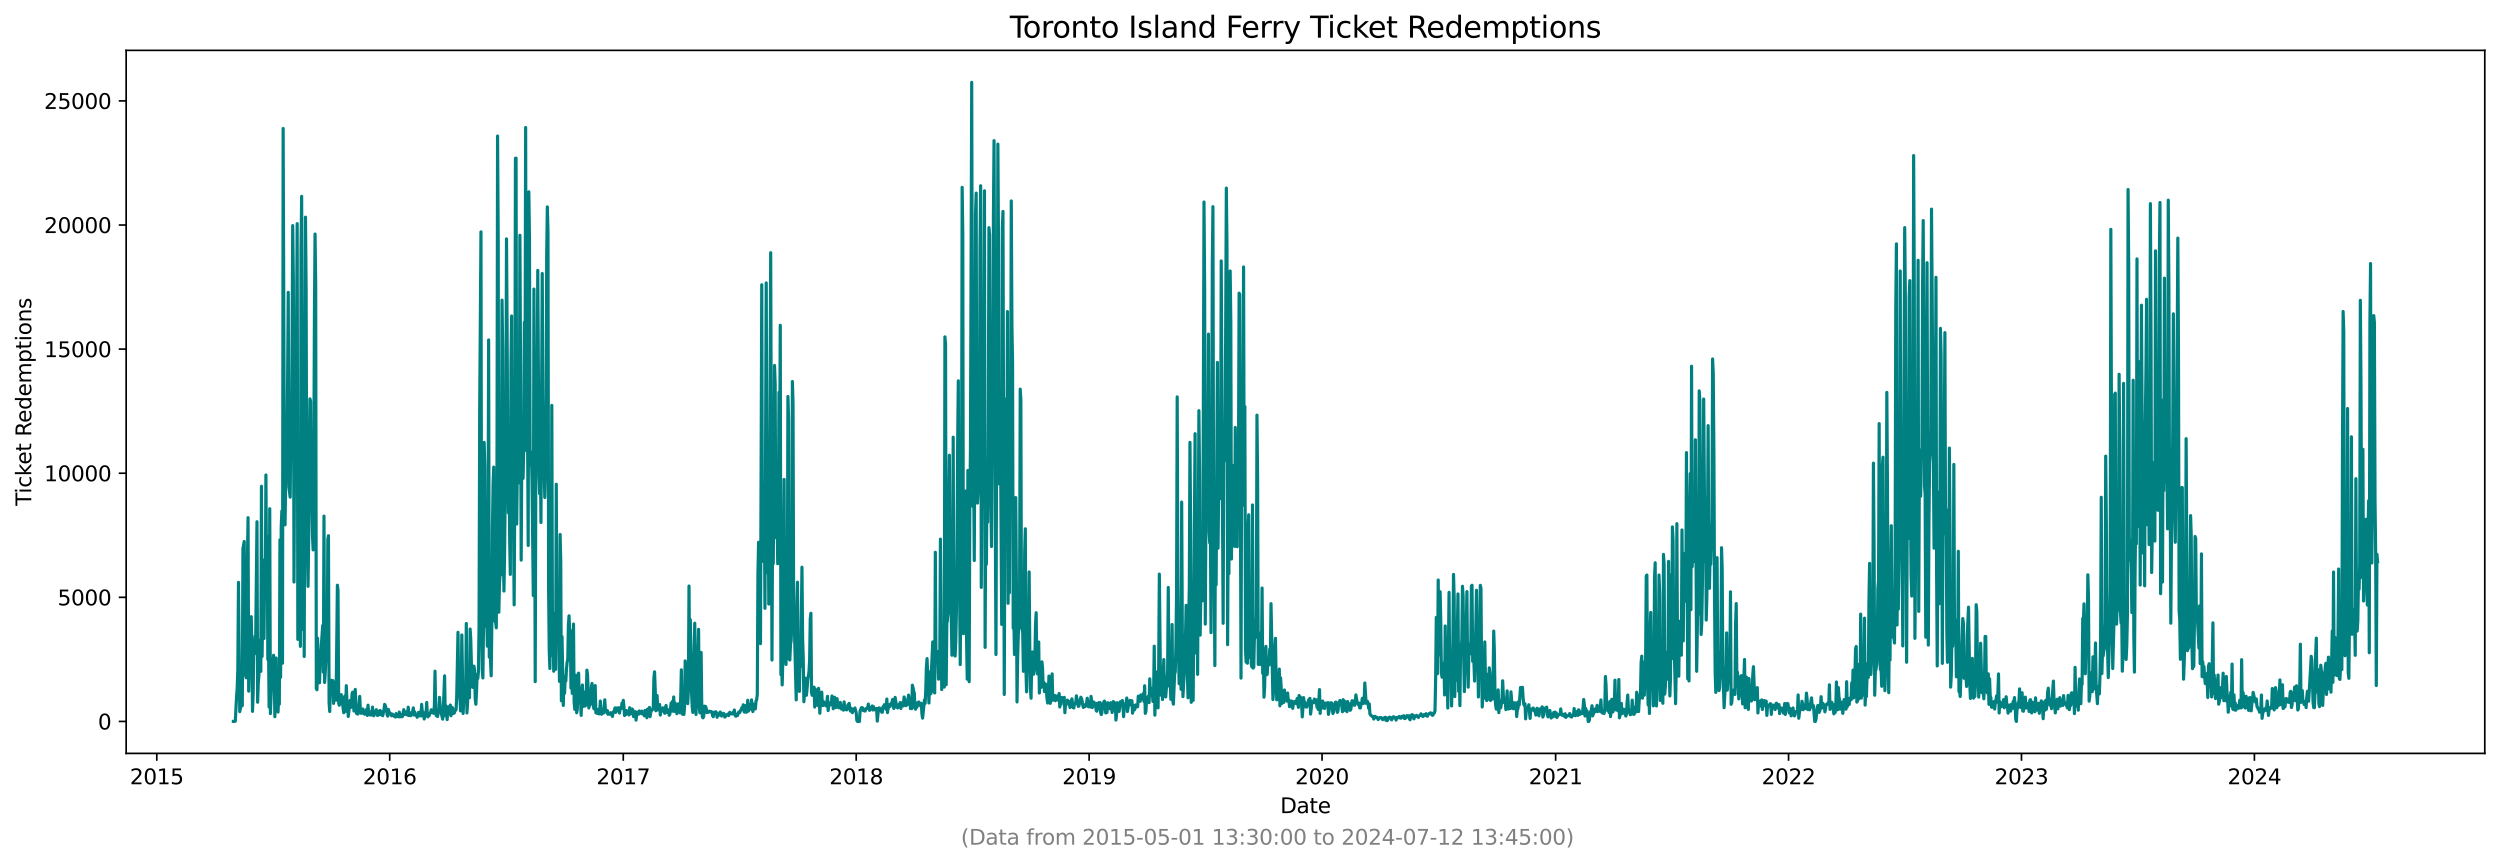 <?xml version="1.0" encoding="utf-8" standalone="no"?>
<!DOCTYPE svg PUBLIC "-//W3C//DTD SVG 1.1//EN"
  "http://www.w3.org/Graphics/SVG/1.1/DTD/svg11.dtd">
<svg xmlns:xlink="http://www.w3.org/1999/xlink" width="1182.891pt" height="408.957pt" viewBox="0 0 1182.891 408.957" xmlns="http://www.w3.org/2000/svg" version="1.1">
 <defs>
  <style type="text/css">*{stroke-linejoin: round; stroke-linecap: butt}</style>
 </defs>
 <g id="figure_1">
  <g id="patch_1">
   <path d="M 0 408.957 
L 1182.891 408.957 
L 1182.891 0 
L 0 0 
z
" style="fill: #ffffff"/>
  </g>
  <g id="axes_1">
   <g id="patch_2">
    <path d="M 59.691 356.478 
L 1175.691 356.478 
L 1175.691 23.838 
L 59.691 23.838 
z
" style="fill: #ffffff"/>
   </g>
   <g id="matplotlib.axis_1">
    <g id="xtick_1">
     <g id="line2d_1">
      <defs>
       <path id="mc136026ea9" d="M 0 0 
L 0 3.5 
" style="stroke: #000000; stroke-width: 0.8"/>
      </defs>
      <g>
       <use xlink:href="#mc136026ea9" x="74.184" y="356.478" style="stroke: #000000; stroke-width: 0.8"/>
      </g>
     </g>
     <g id="text_1">
      <!-- 2015 -->
      <g transform="translate(61.459 371.076) scale(0.1 -0.1)">
       <defs>
        <path id="DejaVuSans-32" d="M 1228 531 
L 3431 531 
L 3431 0 
L 469 0 
L 469 531 
Q 828 903 1448 1529 
Q 2069 2156 2228 2338 
Q 2531 2678 2651 2914 
Q 2772 3150 2772 3378 
Q 2772 3750 2511 3984 
Q 2250 4219 1831 4219 
Q 1534 4219 1204 4116 
Q 875 4013 500 3803 
L 500 4441 
Q 881 4594 1212 4672 
Q 1544 4750 1819 4750 
Q 2544 4750 2975 4387 
Q 3406 4025 3406 3419 
Q 3406 3131 3298 2873 
Q 3191 2616 2906 2266 
Q 2828 2175 2409 1742 
Q 1991 1309 1228 531 
z
" transform="scale(0.016)"/>
        <path id="DejaVuSans-30" d="M 2034 4250 
Q 1547 4250 1301 3770 
Q 1056 3291 1056 2328 
Q 1056 1369 1301 889 
Q 1547 409 2034 409 
Q 2525 409 2770 889 
Q 3016 1369 3016 2328 
Q 3016 3291 2770 3770 
Q 2525 4250 2034 4250 
z
M 2034 4750 
Q 2819 4750 3233 4129 
Q 3647 3509 3647 2328 
Q 3647 1150 3233 529 
Q 2819 -91 2034 -91 
Q 1250 -91 836 529 
Q 422 1150 422 2328 
Q 422 3509 836 4129 
Q 1250 4750 2034 4750 
z
" transform="scale(0.016)"/>
        <path id="DejaVuSans-31" d="M 794 531 
L 1825 531 
L 1825 4091 
L 703 3866 
L 703 4441 
L 1819 4666 
L 2450 4666 
L 2450 531 
L 3481 531 
L 3481 0 
L 794 0 
L 794 531 
z
" transform="scale(0.016)"/>
        <path id="DejaVuSans-35" d="M 691 4666 
L 3169 4666 
L 3169 4134 
L 1269 4134 
L 1269 2991 
Q 1406 3038 1543 3061 
Q 1681 3084 1819 3084 
Q 2600 3084 3056 2656 
Q 3513 2228 3513 1497 
Q 3513 744 3044 326 
Q 2575 -91 1722 -91 
Q 1428 -91 1123 -41 
Q 819 9 494 109 
L 494 744 
Q 775 591 1075 516 
Q 1375 441 1709 441 
Q 2250 441 2565 725 
Q 2881 1009 2881 1497 
Q 2881 1984 2565 2268 
Q 2250 2553 1709 2553 
Q 1456 2553 1204 2497 
Q 953 2441 691 2322 
L 691 4666 
z
" transform="scale(0.016)"/>
       </defs>
       <use xlink:href="#DejaVuSans-32"/>
       <use xlink:href="#DejaVuSans-30" x="63.623"/>
       <use xlink:href="#DejaVuSans-31" x="127.246"/>
       <use xlink:href="#DejaVuSans-35" x="190.869"/>
      </g>
     </g>
    </g>
    <g id="xtick_2">
     <g id="line2d_2">
      <g>
       <use xlink:href="#mc136026ea9" x="184.395" y="356.478" style="stroke: #000000; stroke-width: 0.8"/>
      </g>
     </g>
     <g id="text_2">
      <!-- 2016 -->
      <g transform="translate(171.67 371.076) scale(0.1 -0.1)">
       <defs>
        <path id="DejaVuSans-36" d="M 2113 2584 
Q 1688 2584 1439 2293 
Q 1191 2003 1191 1497 
Q 1191 994 1439 701 
Q 1688 409 2113 409 
Q 2538 409 2786 701 
Q 3034 994 3034 1497 
Q 3034 2003 2786 2293 
Q 2538 2584 2113 2584 
z
M 3366 4563 
L 3366 3988 
Q 3128 4100 2886 4159 
Q 2644 4219 2406 4219 
Q 1781 4219 1451 3797 
Q 1122 3375 1075 2522 
Q 1259 2794 1537 2939 
Q 1816 3084 2150 3084 
Q 2853 3084 3261 2657 
Q 3669 2231 3669 1497 
Q 3669 778 3244 343 
Q 2819 -91 2113 -91 
Q 1303 -91 875 529 
Q 447 1150 447 2328 
Q 447 3434 972 4092 
Q 1497 4750 2381 4750 
Q 2619 4750 2861 4703 
Q 3103 4656 3366 4563 
z
" transform="scale(0.016)"/>
       </defs>
       <use xlink:href="#DejaVuSans-32"/>
       <use xlink:href="#DejaVuSans-30" x="63.623"/>
       <use xlink:href="#DejaVuSans-31" x="127.246"/>
       <use xlink:href="#DejaVuSans-36" x="190.869"/>
      </g>
     </g>
    </g>
    <g id="xtick_3">
     <g id="line2d_3">
      <g>
       <use xlink:href="#mc136026ea9" x="294.908" y="356.478" style="stroke: #000000; stroke-width: 0.8"/>
      </g>
     </g>
     <g id="text_3">
      <!-- 2017 -->
      <g transform="translate(282.183 371.076) scale(0.1 -0.1)">
       <defs>
        <path id="DejaVuSans-37" d="M 525 4666 
L 3525 4666 
L 3525 4397 
L 1831 0 
L 1172 0 
L 2766 4134 
L 525 4134 
L 525 4666 
z
" transform="scale(0.016)"/>
       </defs>
       <use xlink:href="#DejaVuSans-32"/>
       <use xlink:href="#DejaVuSans-30" x="63.623"/>
       <use xlink:href="#DejaVuSans-31" x="127.246"/>
       <use xlink:href="#DejaVuSans-37" x="190.869"/>
      </g>
     </g>
    </g>
    <g id="xtick_4">
     <g id="line2d_4">
      <g>
       <use xlink:href="#mc136026ea9" x="405.119" y="356.478" style="stroke: #000000; stroke-width: 0.8"/>
      </g>
     </g>
     <g id="text_4">
      <!-- 2018 -->
      <g transform="translate(392.394 371.076) scale(0.1 -0.1)">
       <defs>
        <path id="DejaVuSans-38" d="M 2034 2216 
Q 1584 2216 1326 1975 
Q 1069 1734 1069 1313 
Q 1069 891 1326 650 
Q 1584 409 2034 409 
Q 2484 409 2743 651 
Q 3003 894 3003 1313 
Q 3003 1734 2745 1975 
Q 2488 2216 2034 2216 
z
M 1403 2484 
Q 997 2584 770 2862 
Q 544 3141 544 3541 
Q 544 4100 942 4425 
Q 1341 4750 2034 4750 
Q 2731 4750 3128 4425 
Q 3525 4100 3525 3541 
Q 3525 3141 3298 2862 
Q 3072 2584 2669 2484 
Q 3125 2378 3379 2068 
Q 3634 1759 3634 1313 
Q 3634 634 3220 271 
Q 2806 -91 2034 -91 
Q 1263 -91 848 271 
Q 434 634 434 1313 
Q 434 1759 690 2068 
Q 947 2378 1403 2484 
z
M 1172 3481 
Q 1172 3119 1398 2916 
Q 1625 2713 2034 2713 
Q 2441 2713 2670 2916 
Q 2900 3119 2900 3481 
Q 2900 3844 2670 4047 
Q 2441 4250 2034 4250 
Q 1625 4250 1398 4047 
Q 1172 3844 1172 3481 
z
" transform="scale(0.016)"/>
       </defs>
       <use xlink:href="#DejaVuSans-32"/>
       <use xlink:href="#DejaVuSans-30" x="63.623"/>
       <use xlink:href="#DejaVuSans-31" x="127.246"/>
       <use xlink:href="#DejaVuSans-38" x="190.869"/>
      </g>
     </g>
    </g>
    <g id="xtick_5">
     <g id="line2d_5">
      <g>
       <use xlink:href="#mc136026ea9" x="515.33" y="356.478" style="stroke: #000000; stroke-width: 0.8"/>
      </g>
     </g>
     <g id="text_5">
      <!-- 2019 -->
      <g transform="translate(502.605 371.076) scale(0.1 -0.1)">
       <defs>
        <path id="DejaVuSans-39" d="M 703 97 
L 703 672 
Q 941 559 1184 500 
Q 1428 441 1663 441 
Q 2288 441 2617 861 
Q 2947 1281 2994 2138 
Q 2813 1869 2534 1725 
Q 2256 1581 1919 1581 
Q 1219 1581 811 2004 
Q 403 2428 403 3163 
Q 403 3881 828 4315 
Q 1253 4750 1959 4750 
Q 2769 4750 3195 4129 
Q 3622 3509 3622 2328 
Q 3622 1225 3098 567 
Q 2575 -91 1691 -91 
Q 1453 -91 1209 -44 
Q 966 3 703 97 
z
M 1959 2075 
Q 2384 2075 2632 2365 
Q 2881 2656 2881 3163 
Q 2881 3666 2632 3958 
Q 2384 4250 1959 4250 
Q 1534 4250 1286 3958 
Q 1038 3666 1038 3163 
Q 1038 2656 1286 2365 
Q 1534 2075 1959 2075 
z
" transform="scale(0.016)"/>
       </defs>
       <use xlink:href="#DejaVuSans-32"/>
       <use xlink:href="#DejaVuSans-30" x="63.623"/>
       <use xlink:href="#DejaVuSans-31" x="127.246"/>
       <use xlink:href="#DejaVuSans-39" x="190.869"/>
      </g>
     </g>
    </g>
    <g id="xtick_6">
     <g id="line2d_6">
      <g>
       <use xlink:href="#mc136026ea9" x="625.541" y="356.478" style="stroke: #000000; stroke-width: 0.8"/>
      </g>
     </g>
     <g id="text_6">
      <!-- 2020 -->
      <g transform="translate(612.816 371.076) scale(0.1 -0.1)">
       <use xlink:href="#DejaVuSans-32"/>
       <use xlink:href="#DejaVuSans-30" x="63.623"/>
       <use xlink:href="#DejaVuSans-32" x="127.246"/>
       <use xlink:href="#DejaVuSans-30" x="190.869"/>
      </g>
     </g>
    </g>
    <g id="xtick_7">
     <g id="line2d_7">
      <g>
       <use xlink:href="#mc136026ea9" x="736.054" y="356.478" style="stroke: #000000; stroke-width: 0.8"/>
      </g>
     </g>
     <g id="text_7">
      <!-- 2021 -->
      <g transform="translate(723.329 371.076) scale(0.1 -0.1)">
       <use xlink:href="#DejaVuSans-32"/>
       <use xlink:href="#DejaVuSans-30" x="63.623"/>
       <use xlink:href="#DejaVuSans-32" x="127.246"/>
       <use xlink:href="#DejaVuSans-31" x="190.869"/>
      </g>
     </g>
    </g>
    <g id="xtick_8">
     <g id="line2d_8">
      <g>
       <use xlink:href="#mc136026ea9" x="846.265" y="356.478" style="stroke: #000000; stroke-width: 0.8"/>
      </g>
     </g>
     <g id="text_8">
      <!-- 2022 -->
      <g transform="translate(833.54 371.076) scale(0.1 -0.1)">
       <use xlink:href="#DejaVuSans-32"/>
       <use xlink:href="#DejaVuSans-30" x="63.623"/>
       <use xlink:href="#DejaVuSans-32" x="127.246"/>
       <use xlink:href="#DejaVuSans-32" x="190.869"/>
      </g>
     </g>
    </g>
    <g id="xtick_9">
     <g id="line2d_9">
      <g>
       <use xlink:href="#mc136026ea9" x="956.476" y="356.478" style="stroke: #000000; stroke-width: 0.8"/>
      </g>
     </g>
     <g id="text_9">
      <!-- 2023 -->
      <g transform="translate(943.751 371.076) scale(0.1 -0.1)">
       <defs>
        <path id="DejaVuSans-33" d="M 2597 2516 
Q 3050 2419 3304 2112 
Q 3559 1806 3559 1356 
Q 3559 666 3084 287 
Q 2609 -91 1734 -91 
Q 1441 -91 1130 -33 
Q 819 25 488 141 
L 488 750 
Q 750 597 1062 519 
Q 1375 441 1716 441 
Q 2309 441 2620 675 
Q 2931 909 2931 1356 
Q 2931 1769 2642 2001 
Q 2353 2234 1838 2234 
L 1294 2234 
L 1294 2753 
L 1863 2753 
Q 2328 2753 2575 2939 
Q 2822 3125 2822 3475 
Q 2822 3834 2567 4026 
Q 2313 4219 1838 4219 
Q 1578 4219 1281 4162 
Q 984 4106 628 3988 
L 628 4550 
Q 988 4650 1302 4700 
Q 1616 4750 1894 4750 
Q 2613 4750 3031 4423 
Q 3450 4097 3450 3541 
Q 3450 3153 3228 2886 
Q 3006 2619 2597 2516 
z
" transform="scale(0.016)"/>
       </defs>
       <use xlink:href="#DejaVuSans-32"/>
       <use xlink:href="#DejaVuSans-30" x="63.623"/>
       <use xlink:href="#DejaVuSans-32" x="127.246"/>
       <use xlink:href="#DejaVuSans-33" x="190.869"/>
      </g>
     </g>
    </g>
    <g id="xtick_10">
     <g id="line2d_10">
      <g>
       <use xlink:href="#mc136026ea9" x="1066.687" y="356.478" style="stroke: #000000; stroke-width: 0.8"/>
      </g>
     </g>
     <g id="text_10">
      <!-- 2024 -->
      <g transform="translate(1053.962 371.076) scale(0.1 -0.1)">
       <defs>
        <path id="DejaVuSans-34" d="M 2419 4116 
L 825 1625 
L 2419 1625 
L 2419 4116 
z
M 2253 4666 
L 3047 4666 
L 3047 1625 
L 3713 1625 
L 3713 1100 
L 3047 1100 
L 3047 0 
L 2419 0 
L 2419 1100 
L 313 1100 
L 313 1709 
L 2253 4666 
z
" transform="scale(0.016)"/>
       </defs>
       <use xlink:href="#DejaVuSans-32"/>
       <use xlink:href="#DejaVuSans-30" x="63.623"/>
       <use xlink:href="#DejaVuSans-32" x="127.246"/>
       <use xlink:href="#DejaVuSans-34" x="190.869"/>
      </g>
     </g>
    </g>
    <g id="text_11">
     <!-- Date -->
     <g transform="translate(605.74 384.754) scale(0.1 -0.1)">
      <defs>
       <path id="DejaVuSans-44" d="M 1259 4147 
L 1259 519 
L 2022 519 
Q 2988 519 3436 956 
Q 3884 1394 3884 2338 
Q 3884 3275 3436 3711 
Q 2988 4147 2022 4147 
L 1259 4147 
z
M 628 4666 
L 1925 4666 
Q 3281 4666 3915 4102 
Q 4550 3538 4550 2338 
Q 4550 1131 3912 565 
Q 3275 0 1925 0 
L 628 0 
L 628 4666 
z
" transform="scale(0.016)"/>
       <path id="DejaVuSans-61" d="M 2194 1759 
Q 1497 1759 1228 1600 
Q 959 1441 959 1056 
Q 959 750 1161 570 
Q 1363 391 1709 391 
Q 2188 391 2477 730 
Q 2766 1069 2766 1631 
L 2766 1759 
L 2194 1759 
z
M 3341 1997 
L 3341 0 
L 2766 0 
L 2766 531 
Q 2569 213 2275 61 
Q 1981 -91 1556 -91 
Q 1019 -91 701 211 
Q 384 513 384 1019 
Q 384 1609 779 1909 
Q 1175 2209 1959 2209 
L 2766 2209 
L 2766 2266 
Q 2766 2663 2505 2880 
Q 2244 3097 1772 3097 
Q 1472 3097 1187 3025 
Q 903 2953 641 2809 
L 641 3341 
Q 956 3463 1253 3523 
Q 1550 3584 1831 3584 
Q 2591 3584 2966 3190 
Q 3341 2797 3341 1997 
z
" transform="scale(0.016)"/>
       <path id="DejaVuSans-74" d="M 1172 4494 
L 1172 3500 
L 2356 3500 
L 2356 3053 
L 1172 3053 
L 1172 1153 
Q 1172 725 1289 603 
Q 1406 481 1766 481 
L 2356 481 
L 2356 0 
L 1766 0 
Q 1100 0 847 248 
Q 594 497 594 1153 
L 594 3053 
L 172 3053 
L 172 3500 
L 594 3500 
L 594 4494 
L 1172 4494 
z
" transform="scale(0.016)"/>
       <path id="DejaVuSans-65" d="M 3597 1894 
L 3597 1613 
L 953 1613 
Q 991 1019 1311 708 
Q 1631 397 2203 397 
Q 2534 397 2845 478 
Q 3156 559 3463 722 
L 3463 178 
Q 3153 47 2828 -22 
Q 2503 -91 2169 -91 
Q 1331 -91 842 396 
Q 353 884 353 1716 
Q 353 2575 817 3079 
Q 1281 3584 2069 3584 
Q 2775 3584 3186 3129 
Q 3597 2675 3597 1894 
z
M 3022 2063 
Q 3016 2534 2758 2815 
Q 2500 3097 2075 3097 
Q 1594 3097 1305 2825 
Q 1016 2553 972 2059 
L 3022 2063 
z
" transform="scale(0.016)"/>
      </defs>
      <use xlink:href="#DejaVuSans-44"/>
      <use xlink:href="#DejaVuSans-61" x="77.002"/>
      <use xlink:href="#DejaVuSans-74" x="138.281"/>
      <use xlink:href="#DejaVuSans-65" x="177.49"/>
     </g>
    </g>
   </g>
   <g id="matplotlib.axis_2">
    <g id="ytick_1">
     <g id="line2d_11">
      <defs>
       <path id="m34242961c1" d="M 0 0 
L -3.5 0 
" style="stroke: #000000; stroke-width: 0.8"/>
      </defs>
      <g>
       <use xlink:href="#m34242961c1" x="59.691" y="341.358" style="stroke: #000000; stroke-width: 0.8"/>
      </g>
     </g>
     <g id="text_12">
      <!-- 0 -->
      <g transform="translate(46.328 345.157) scale(0.1 -0.1)">
       <use xlink:href="#DejaVuSans-30"/>
      </g>
     </g>
    </g>
    <g id="ytick_2">
     <g id="line2d_12">
      <g>
       <use xlink:href="#m34242961c1" x="59.691" y="282.635" style="stroke: #000000; stroke-width: 0.8"/>
      </g>
     </g>
     <g id="text_13">
      <!-- 5000 -->
      <g transform="translate(27.241 286.434) scale(0.1 -0.1)">
       <use xlink:href="#DejaVuSans-35"/>
       <use xlink:href="#DejaVuSans-30" x="63.623"/>
       <use xlink:href="#DejaVuSans-30" x="127.246"/>
       <use xlink:href="#DejaVuSans-30" x="190.869"/>
      </g>
     </g>
    </g>
    <g id="ytick_3">
     <g id="line2d_13">
      <g>
       <use xlink:href="#m34242961c1" x="59.691" y="223.912" style="stroke: #000000; stroke-width: 0.8"/>
      </g>
     </g>
     <g id="text_14">
      <!-- 10000 -->
      <g transform="translate(20.878 227.711) scale(0.1 -0.1)">
       <use xlink:href="#DejaVuSans-31"/>
       <use xlink:href="#DejaVuSans-30" x="63.623"/>
       <use xlink:href="#DejaVuSans-30" x="127.246"/>
       <use xlink:href="#DejaVuSans-30" x="190.869"/>
       <use xlink:href="#DejaVuSans-30" x="254.492"/>
      </g>
     </g>
    </g>
    <g id="ytick_4">
     <g id="line2d_14">
      <g>
       <use xlink:href="#m34242961c1" x="59.691" y="165.189" style="stroke: #000000; stroke-width: 0.8"/>
      </g>
     </g>
     <g id="text_15">
      <!-- 15000 -->
      <g transform="translate(20.878 168.988) scale(0.1 -0.1)">
       <use xlink:href="#DejaVuSans-31"/>
       <use xlink:href="#DejaVuSans-35" x="63.623"/>
       <use xlink:href="#DejaVuSans-30" x="127.246"/>
       <use xlink:href="#DejaVuSans-30" x="190.869"/>
       <use xlink:href="#DejaVuSans-30" x="254.492"/>
      </g>
     </g>
    </g>
    <g id="ytick_5">
     <g id="line2d_15">
      <g>
       <use xlink:href="#m34242961c1" x="59.691" y="106.466" style="stroke: #000000; stroke-width: 0.8"/>
      </g>
     </g>
     <g id="text_16">
      <!-- 20000 -->
      <g transform="translate(20.878 110.265) scale(0.1 -0.1)">
       <use xlink:href="#DejaVuSans-32"/>
       <use xlink:href="#DejaVuSans-30" x="63.623"/>
       <use xlink:href="#DejaVuSans-30" x="127.246"/>
       <use xlink:href="#DejaVuSans-30" x="190.869"/>
       <use xlink:href="#DejaVuSans-30" x="254.492"/>
      </g>
     </g>
    </g>
    <g id="ytick_6">
     <g id="line2d_16">
      <g>
       <use xlink:href="#m34242961c1" x="59.691" y="47.743" style="stroke: #000000; stroke-width: 0.8"/>
      </g>
     </g>
     <g id="text_17">
      <!-- 25000 -->
      <g transform="translate(20.878 51.542) scale(0.1 -0.1)">
       <use xlink:href="#DejaVuSans-32"/>
       <use xlink:href="#DejaVuSans-35" x="63.623"/>
       <use xlink:href="#DejaVuSans-30" x="127.246"/>
       <use xlink:href="#DejaVuSans-30" x="190.869"/>
       <use xlink:href="#DejaVuSans-30" x="254.492"/>
      </g>
     </g>
    </g>
    <g id="text_18">
     <!-- Ticket Redemptions -->
     <g transform="translate(14.798 239.337) rotate(-90) scale(0.1 -0.1)">
      <defs>
       <path id="DejaVuSans-54" d="M -19 4666 
L 3928 4666 
L 3928 4134 
L 2272 4134 
L 2272 0 
L 1638 0 
L 1638 4134 
L -19 4134 
L -19 4666 
z
" transform="scale(0.016)"/>
       <path id="DejaVuSans-69" d="M 603 3500 
L 1178 3500 
L 1178 0 
L 603 0 
L 603 3500 
z
M 603 4863 
L 1178 4863 
L 1178 4134 
L 603 4134 
L 603 4863 
z
" transform="scale(0.016)"/>
       <path id="DejaVuSans-63" d="M 3122 3366 
L 3122 2828 
Q 2878 2963 2633 3030 
Q 2388 3097 2138 3097 
Q 1578 3097 1268 2742 
Q 959 2388 959 1747 
Q 959 1106 1268 751 
Q 1578 397 2138 397 
Q 2388 397 2633 464 
Q 2878 531 3122 666 
L 3122 134 
Q 2881 22 2623 -34 
Q 2366 -91 2075 -91 
Q 1284 -91 818 406 
Q 353 903 353 1747 
Q 353 2603 823 3093 
Q 1294 3584 2113 3584 
Q 2378 3584 2631 3529 
Q 2884 3475 3122 3366 
z
" transform="scale(0.016)"/>
       <path id="DejaVuSans-6b" d="M 581 4863 
L 1159 4863 
L 1159 1991 
L 2875 3500 
L 3609 3500 
L 1753 1863 
L 3688 0 
L 2938 0 
L 1159 1709 
L 1159 0 
L 581 0 
L 581 4863 
z
" transform="scale(0.016)"/>
       <path id="DejaVuSans-20" transform="scale(0.016)"/>
       <path id="DejaVuSans-52" d="M 2841 2188 
Q 3044 2119 3236 1894 
Q 3428 1669 3622 1275 
L 4263 0 
L 3584 0 
L 2988 1197 
Q 2756 1666 2539 1819 
Q 2322 1972 1947 1972 
L 1259 1972 
L 1259 0 
L 628 0 
L 628 4666 
L 2053 4666 
Q 2853 4666 3247 4331 
Q 3641 3997 3641 3322 
Q 3641 2881 3436 2590 
Q 3231 2300 2841 2188 
z
M 1259 4147 
L 1259 2491 
L 2053 2491 
Q 2509 2491 2742 2702 
Q 2975 2913 2975 3322 
Q 2975 3731 2742 3939 
Q 2509 4147 2053 4147 
L 1259 4147 
z
" transform="scale(0.016)"/>
       <path id="DejaVuSans-64" d="M 2906 2969 
L 2906 4863 
L 3481 4863 
L 3481 0 
L 2906 0 
L 2906 525 
Q 2725 213 2448 61 
Q 2172 -91 1784 -91 
Q 1150 -91 751 415 
Q 353 922 353 1747 
Q 353 2572 751 3078 
Q 1150 3584 1784 3584 
Q 2172 3584 2448 3432 
Q 2725 3281 2906 2969 
z
M 947 1747 
Q 947 1113 1208 752 
Q 1469 391 1925 391 
Q 2381 391 2643 752 
Q 2906 1113 2906 1747 
Q 2906 2381 2643 2742 
Q 2381 3103 1925 3103 
Q 1469 3103 1208 2742 
Q 947 2381 947 1747 
z
" transform="scale(0.016)"/>
       <path id="DejaVuSans-6d" d="M 3328 2828 
Q 3544 3216 3844 3400 
Q 4144 3584 4550 3584 
Q 5097 3584 5394 3201 
Q 5691 2819 5691 2113 
L 5691 0 
L 5113 0 
L 5113 2094 
Q 5113 2597 4934 2840 
Q 4756 3084 4391 3084 
Q 3944 3084 3684 2787 
Q 3425 2491 3425 1978 
L 3425 0 
L 2847 0 
L 2847 2094 
Q 2847 2600 2669 2842 
Q 2491 3084 2119 3084 
Q 1678 3084 1418 2786 
Q 1159 2488 1159 1978 
L 1159 0 
L 581 0 
L 581 3500 
L 1159 3500 
L 1159 2956 
Q 1356 3278 1631 3431 
Q 1906 3584 2284 3584 
Q 2666 3584 2933 3390 
Q 3200 3197 3328 2828 
z
" transform="scale(0.016)"/>
       <path id="DejaVuSans-70" d="M 1159 525 
L 1159 -1331 
L 581 -1331 
L 581 3500 
L 1159 3500 
L 1159 2969 
Q 1341 3281 1617 3432 
Q 1894 3584 2278 3584 
Q 2916 3584 3314 3078 
Q 3713 2572 3713 1747 
Q 3713 922 3314 415 
Q 2916 -91 2278 -91 
Q 1894 -91 1617 61 
Q 1341 213 1159 525 
z
M 3116 1747 
Q 3116 2381 2855 2742 
Q 2594 3103 2138 3103 
Q 1681 3103 1420 2742 
Q 1159 2381 1159 1747 
Q 1159 1113 1420 752 
Q 1681 391 2138 391 
Q 2594 391 2855 752 
Q 3116 1113 3116 1747 
z
" transform="scale(0.016)"/>
       <path id="DejaVuSans-6f" d="M 1959 3097 
Q 1497 3097 1228 2736 
Q 959 2375 959 1747 
Q 959 1119 1226 758 
Q 1494 397 1959 397 
Q 2419 397 2687 759 
Q 2956 1122 2956 1747 
Q 2956 2369 2687 2733 
Q 2419 3097 1959 3097 
z
M 1959 3584 
Q 2709 3584 3137 3096 
Q 3566 2609 3566 1747 
Q 3566 888 3137 398 
Q 2709 -91 1959 -91 
Q 1206 -91 779 398 
Q 353 888 353 1747 
Q 353 2609 779 3096 
Q 1206 3584 1959 3584 
z
" transform="scale(0.016)"/>
       <path id="DejaVuSans-6e" d="M 3513 2113 
L 3513 0 
L 2938 0 
L 2938 2094 
Q 2938 2591 2744 2837 
Q 2550 3084 2163 3084 
Q 1697 3084 1428 2787 
Q 1159 2491 1159 1978 
L 1159 0 
L 581 0 
L 581 3500 
L 1159 3500 
L 1159 2956 
Q 1366 3272 1645 3428 
Q 1925 3584 2291 3584 
Q 2894 3584 3203 3211 
Q 3513 2838 3513 2113 
z
" transform="scale(0.016)"/>
       <path id="DejaVuSans-73" d="M 2834 3397 
L 2834 2853 
Q 2591 2978 2328 3040 
Q 2066 3103 1784 3103 
Q 1356 3103 1142 2972 
Q 928 2841 928 2578 
Q 928 2378 1081 2264 
Q 1234 2150 1697 2047 
L 1894 2003 
Q 2506 1872 2764 1633 
Q 3022 1394 3022 966 
Q 3022 478 2636 193 
Q 2250 -91 1575 -91 
Q 1294 -91 989 -36 
Q 684 19 347 128 
L 347 722 
Q 666 556 975 473 
Q 1284 391 1588 391 
Q 1994 391 2212 530 
Q 2431 669 2431 922 
Q 2431 1156 2273 1281 
Q 2116 1406 1581 1522 
L 1381 1569 
Q 847 1681 609 1914 
Q 372 2147 372 2553 
Q 372 3047 722 3315 
Q 1072 3584 1716 3584 
Q 2034 3584 2315 3537 
Q 2597 3491 2834 3397 
z
" transform="scale(0.016)"/>
      </defs>
      <use xlink:href="#DejaVuSans-54"/>
      <use xlink:href="#DejaVuSans-69" x="57.959"/>
      <use xlink:href="#DejaVuSans-63" x="85.742"/>
      <use xlink:href="#DejaVuSans-6b" x="140.723"/>
      <use xlink:href="#DejaVuSans-65" x="195.008"/>
      <use xlink:href="#DejaVuSans-74" x="256.531"/>
      <use xlink:href="#DejaVuSans-20" x="295.74"/>
      <use xlink:href="#DejaVuSans-52" x="327.527"/>
      <use xlink:href="#DejaVuSans-65" x="392.51"/>
      <use xlink:href="#DejaVuSans-64" x="454.033"/>
      <use xlink:href="#DejaVuSans-65" x="517.51"/>
      <use xlink:href="#DejaVuSans-6d" x="579.033"/>
      <use xlink:href="#DejaVuSans-70" x="676.445"/>
      <use xlink:href="#DejaVuSans-74" x="739.922"/>
      <use xlink:href="#DejaVuSans-69" x="779.131"/>
      <use xlink:href="#DejaVuSans-6f" x="806.914"/>
      <use xlink:href="#DejaVuSans-6e" x="868.096"/>
      <use xlink:href="#DejaVuSans-73" x="931.475"/>
     </g>
    </g>
   </g>
   <g id="line2d_17">
    <path d="M 110.418 341.346 
L 111.022 341.358 
L 111.324 341.217 
L 111.928 329.742 
L 112.23 325.585 
L 112.532 316.6 
L 112.833 275.541 
L 113.437 336.719 
L 114.041 333.806 
L 114.343 320.523 
L 114.645 333.9 
L 114.947 259.639 
L 115.551 256.209 
L 115.853 319.489 
L 116.155 308.755 
L 116.457 320.687 
L 116.759 319.266 
L 117.061 266.181 
L 117.363 244.958 
L 117.665 327.018 
L 117.967 313.817 
L 118.269 319.067 
L 118.57 308.778 
L 118.872 291.784 
L 119.174 305.49 
L 119.476 336.59 
L 119.778 328.251 
L 120.08 305.83 
L 120.382 309.424 
L 120.684 301.05 
L 120.986 302.53 
L 121.59 246.861 
L 121.892 332.256 
L 122.194 323.447 
L 122.496 319.536 
L 122.798 304.55 
L 123.1 302.812 
L 123.402 317.669 
L 123.704 230.078 
L 124.006 310.61 
L 124.308 285.442 
L 124.609 288.39 
L 124.911 302.107 
L 125.213 264.853 
L 125.515 282.705 
L 125.817 224.734 
L 126.119 273.932 
L 126.421 253.731 
L 126.723 312.067 
L 127.025 301.99 
L 127.327 334.546 
L 127.629 240.718 
L 127.931 337.623 
L 128.535 322.085 
L 128.837 316.483 
L 129.139 315.062 
L 129.441 310.047 
L 129.743 317.328 
L 130.045 339.103 
L 130.648 311.362 
L 130.95 330.882 
L 131.252 332.89 
L 131.554 336.907 
L 131.856 329.437 
L 132.158 333.195 
L 132.46 255.446 
L 132.762 320.499 
L 133.064 249.139 
L 133.366 241.752 
L 133.668 313.793 
L 133.97 60.791 
L 134.574 232.474 
L 134.876 248.329 
L 135.178 226.613 
L 135.48 225.133 
L 135.782 221.023 
L 136.385 138.329 
L 136.687 230.266 
L 137.291 235.234 
L 137.593 205.038 
L 137.895 216.677 
L 138.499 106.736 
L 138.801 132.75 
L 139.103 275.377 
L 139.405 204.181 
L 139.707 217.264 
L 140.009 208.139 
L 140.613 105.82 
L 140.915 302.53 
L 141.217 275.388 
L 141.519 218.439 
L 141.82 214.011 
L 142.122 305.83 
L 142.424 118.422 
L 142.726 92.901 
L 143.33 297.903 
L 143.632 214.622 
L 143.934 310.61 
L 144.538 102.754 
L 144.84 137.436 
L 145.142 243.079 
L 145.746 277.444 
L 146.048 256.01 
L 146.35 214.622 
L 146.652 188.725 
L 146.954 189.829 
L 147.256 241.4 
L 147.558 236.326 
L 147.859 253.59 
L 148.161 260.179 
L 148.463 224.887 
L 148.765 149.98 
L 149.067 110.741 
L 149.369 134.441 
L 149.671 325.867 
L 149.973 326.36 
L 150.275 302.025 
L 150.577 319.865 
L 150.879 321.204 
L 151.181 323.06 
L 151.483 313.37 
L 152.691 295.977 
L 152.993 318.033 
L 153.295 244.206 
L 153.596 322.907 
L 153.898 318.057 
L 154.2 311.233 
L 154.502 312.818 
L 154.804 312.595 
L 155.106 255.329 
L 155.408 253.473 
L 155.71 332.373 
L 156.012 336.66 
L 156.314 323.471 
L 156.616 321.862 
L 156.918 327.617 
L 157.22 327.335 
L 157.522 322.026 
L 157.824 332.808 
L 158.428 323.001 
L 158.73 325.561 
L 159.032 331.304 
L 159.635 276.892 
L 159.937 279.393 
L 160.239 332.702 
L 160.541 333.7 
L 160.843 331.175 
L 161.145 332.361 
L 161.447 328.662 
L 161.749 331.915 
L 162.051 332.796 
L 162.655 337.247 
L 162.957 329.789 
L 163.259 329.202 
L 163.561 336.59 
L 163.863 324.446 
L 164.165 331.903 
L 164.467 332.267 
L 164.769 339.009 
L 165.674 331.398 
L 165.976 333.583 
L 166.278 334.652 
L 166.58 328.157 
L 166.882 327.487 
L 167.486 336.437 
L 167.788 330.013 
L 168.09 326.207 
L 168.392 333.665 
L 168.694 337.588 
L 168.996 335.697 
L 169.298 337.881 
L 169.6 337.2 
L 170.204 329.508 
L 170.506 335.967 
L 170.808 337.494 
L 171.109 336.578 
L 171.411 336.871 
L 171.713 335.45 
L 172.015 337.623 
L 172.317 336.836 
L 172.619 337.952 
L 172.921 336.366 
L 173.223 336.402 
L 173.525 335.568 
L 173.827 338.516 
L 174.129 333.665 
L 174.431 337.635 
L 174.733 337.318 
L 175.035 338.245 
L 175.337 336.848 
L 175.639 338.351 
L 175.941 337.952 
L 176.243 334.581 
L 176.545 337.541 
L 176.846 338.668 
L 177.45 337.13 
L 177.752 336.86 
L 178.054 335.803 
L 178.356 337.846 
L 178.658 338.563 
L 178.96 336.543 
L 179.564 338.128 
L 179.866 336.167 
L 180.168 338.152 
L 180.47 337.576 
L 180.772 336.754 
L 181.074 338.645 
L 181.678 335.897 
L 181.98 333.278 
L 182.282 333.736 
L 182.885 336.049 
L 183.187 338.152 
L 183.489 338.844 
L 183.791 335.697 
L 184.093 337.012 
L 184.697 337.459 
L 185.301 338.68 
L 185.603 337.858 
L 185.905 338.234 
L 186.207 338.281 
L 186.509 338.938 
L 186.811 338.539 
L 187.113 339.256 
L 187.415 337.647 
L 187.717 339.044 
L 188.32 338.386 
L 188.622 339.15 
L 188.924 336.918 
L 189.226 339.173 
L 189.528 338.856 
L 189.83 338.105 
L 190.132 339.115 
L 190.434 339.009 
L 191.038 335.779 
L 191.34 338.046 
L 191.642 338.058 
L 192.246 336.789 
L 192.85 338.398 
L 193.152 334.616 
L 193.454 338.574 
L 193.756 337.048 
L 194.058 338.093 
L 194.359 338.633 
L 194.661 337.658 
L 194.963 338.046 
L 195.567 334.957 
L 195.869 338.328 
L 196.171 336.813 
L 196.473 338.187 
L 196.775 338.469 
L 197.077 338.046 
L 197.379 339.396 
L 197.681 338.551 
L 197.983 337.095 
L 198.285 338.692 
L 198.889 336.789 
L 199.191 338.786 
L 199.493 333.278 
L 199.795 336.507 
L 200.096 337.282 
L 200.398 337.611 
L 200.7 340.195 
L 201.304 337.001 
L 201.606 337.153 
L 201.908 332.373 
L 202.21 338.927 
L 202.512 339.173 
L 202.814 338.187 
L 203.116 338.527 
L 203.418 337.435 
L 203.72 337.235 
L 204.022 335.838 
L 204.324 337.2 
L 204.626 336.66 
L 204.928 337.341 
L 205.23 337.517 
L 205.532 333.665 
L 205.833 317.563 
L 206.135 336.39 
L 206.437 338.621 
L 206.739 335.92 
L 207.041 339.021 
L 207.645 335.497 
L 207.947 329.966 
L 208.249 334.064 
L 208.551 335.486 
L 208.853 337.787 
L 209.457 340.254 
L 209.759 335.568 
L 210.363 319.783 
L 210.665 338.657 
L 210.967 333.947 
L 211.269 335.791 
L 211.57 340.477 
L 211.872 335.932 
L 212.174 334.417 
L 212.476 337.764 
L 212.778 337.059 
L 213.08 333.595 
L 213.382 338.645 
L 213.684 337.576 
L 213.986 334.734 
L 214.288 335.356 
L 214.59 337.553 
L 214.892 337.423 
L 215.496 336.049 
L 215.798 335.791 
L 216.1 329.402 
L 216.704 299.195 
L 217.006 325.15 
L 217.308 329.907 
L 217.609 329.86 
L 217.911 336.355 
L 218.213 327.358 
L 218.515 300.44 
L 219.119 337.6 
L 219.723 325.831 
L 220.025 331.774 
L 220.327 330.823 
L 220.629 295.014 
L 220.931 337.341 
L 221.233 332.467 
L 221.535 321.838 
L 222.139 330.142 
L 222.441 297.633 
L 222.743 302.53 
L 223.045 314.322 
L 223.648 325.221 
L 224.252 315.191 
L 224.554 317.293 
L 224.856 330.776 
L 225.158 333.219 
L 225.46 327.347 
L 225.762 319.055 
L 226.064 321.028 
L 226.366 317.845 
L 226.668 296.341 
L 226.97 193.07 
L 227.574 109.719 
L 227.876 291.443 
L 228.178 317 
L 228.48 320.77 
L 228.782 295.378 
L 229.083 209.348 
L 229.385 221.258 
L 229.687 286.957 
L 229.989 296.493 
L 230.291 291.197 
L 230.593 305.736 
L 230.895 262.117 
L 231.197 160.855 
L 231.499 310.928 
L 231.801 297.656 
L 232.103 313.206 
L 232.405 319.748 
L 232.707 295.836 
L 233.009 250.408 
L 233.311 228.739 
L 233.613 221.023 
L 233.915 293.816 
L 234.217 291.279 
L 234.82 297.069 
L 235.122 239.591 
L 235.424 64.373 
L 235.726 113.184 
L 236.028 289.67 
L 236.33 276.363 
L 236.632 271.325 
L 236.934 272.065 
L 237.236 235.316 
L 237.538 142.017 
L 237.84 165.412 
L 238.142 257.912 
L 238.444 279.652 
L 238.746 261.682 
L 239.35 204.615 
L 239.652 113.031 
L 239.954 156.991 
L 240.256 219.719 
L 240.558 242.727 
L 240.859 218.075 
L 241.161 255.834 
L 241.463 271.771 
L 241.765 173.527 
L 242.067 149.521 
L 242.369 242.738 
L 242.671 238.076 
L 242.973 248.575 
L 243.275 286.17 
L 243.577 229.502 
L 243.879 74.873 
L 244.181 74.826 
L 244.483 247.953 
L 244.785 220.154 
L 245.087 217.852 
L 245.389 204.662 
L 245.691 228.433 
L 245.993 111.328 
L 246.295 174.749 
L 246.596 265.018 
L 246.898 215.338 
L 247.2 224.229 
L 247.502 226.355 
L 247.804 211.533 
L 248.106 152.469 
L 248.408 189.782 
L 248.71 60.333 
L 249.012 213.095 
L 249.314 188.584 
L 249.616 202.725 
L 249.918 258.089 
L 250.22 90.775 
L 250.522 113.195 
L 250.824 220.048 
L 251.126 214.692 
L 251.428 213.905 
L 251.73 228.128 
L 252.333 281.789 
L 252.635 136.767 
L 252.937 215.139 
L 253.239 322.531 
L 253.541 216.219 
L 254.145 190.71 
L 254.447 127.935 
L 255.051 225.403 
L 255.353 233.636 
L 255.655 212.461 
L 255.957 247.213 
L 256.561 129.415 
L 256.863 186.282 
L 257.165 210.64 
L 257.769 235.363 
L 258.372 211.697 
L 258.674 120.688 
L 258.976 97.904 
L 259.278 109.778 
L 259.58 279.1 
L 259.882 308.285 
L 260.184 316.295 
L 260.486 283.985 
L 260.788 310.141 
L 261.09 191.814 
L 261.392 296.599 
L 261.694 297.633 
L 261.996 317.587 
L 262.6 290.022 
L 262.902 316.694 
L 263.204 229.103 
L 263.506 303.575 
L 263.808 300.181 
L 264.109 299.23 
L 264.411 301.919 
L 264.713 322.39 
L 265.015 252.909 
L 265.317 265.276 
L 265.619 331.586 
L 265.921 301.18 
L 266.525 333.771 
L 266.827 321.216 
L 267.129 328.051 
L 267.431 319.971 
L 267.733 322.238 
L 268.035 316.424 
L 268.337 313.323 
L 268.639 311.961 
L 268.941 295.683 
L 269.243 291.385 
L 269.545 298.819 
L 269.846 298.22 
L 270.148 325.526 
L 270.45 318.244 
L 270.752 328.051 
L 271.054 323.048 
L 271.356 295.284 
L 271.658 332.232 
L 271.96 335.65 
L 272.564 319.525 
L 272.866 337.259 
L 273.168 335.521 
L 273.47 322.296 
L 273.772 318.503 
L 274.074 331.704 
L 274.376 329.449 
L 274.678 330.976 
L 274.98 338.492 
L 275.282 326.055 
L 275.583 324.117 
L 275.885 334.264 
L 276.187 327.358 
L 276.791 334.088 
L 277.093 333.818 
L 277.395 329.625 
L 277.697 317.082 
L 277.999 319.278 
L 278.603 334.98 
L 279.207 332.138 
L 279.509 333.113 
L 279.811 325.068 
L 280.113 323.377 
L 280.415 331.398 
L 280.717 334.111 
L 281.019 335.345 
L 281.32 333.348 
L 281.622 324.375 
L 281.924 337.224 
L 282.226 337.012 
L 282.528 337.553 
L 282.83 336.167 
L 283.132 335.603 
L 283.434 337.799 
L 283.736 337.13 
L 284.038 331.692 
L 284.642 337.952 
L 284.944 336.766 
L 285.246 337.4 
L 285.548 337.388 
L 285.85 336.202 
L 286.152 331.117 
L 286.454 335.944 
L 287.058 337.118 
L 287.359 336.214 
L 287.661 337.964 
L 287.963 337.576 
L 288.265 337.928 
L 288.567 337.905 
L 288.869 337.212 
L 289.171 338.046 
L 289.473 338.21 
L 289.775 338.997 
L 290.077 336.989 
L 290.681 336.261 
L 290.983 334.945 
L 291.285 337.095 
L 291.587 336.543 
L 291.889 334.992 
L 292.191 336.073 
L 292.493 334.922 
L 292.795 334.898 
L 293.096 337.388 
L 293.398 335.685 
L 293.7 334.781 
L 294.002 335.215 
L 294.304 332.69 
L 294.606 335.133 
L 294.908 331.351 
L 295.21 334.135 
L 295.512 338.539 
L 295.814 337.494 
L 296.116 338.105 
L 296.418 336.214 
L 296.72 336.449 
L 297.022 337.247 
L 297.324 337.553 
L 297.626 338.292 
L 297.928 334.863 
L 298.23 337.4 
L 298.532 337.682 
L 298.833 335.779 
L 299.135 335.474 
L 299.437 335.944 
L 299.739 339.032 
L 300.041 338.915 
L 300.343 338.316 
L 300.645 336.707 
L 300.947 340.735 
L 301.249 338.081 
L 301.551 337.964 
L 301.853 336.965 
L 302.155 337.928 
L 302.457 336.39 
L 302.759 337.611 
L 303.061 337.423 
L 303.665 336.46 
L 303.967 337.823 
L 304.269 337.74 
L 304.57 337.095 
L 304.872 338.692 
L 305.174 336.131 
L 305.476 336.93 
L 305.778 336.742 
L 306.08 339.608 
L 306.382 335.544 
L 306.684 336.848 
L 306.986 336.719 
L 307.288 334.71 
L 307.59 339.068 
L 307.892 337.142 
L 308.194 336.084 
L 308.496 336.038 
L 308.798 335.673 
L 309.1 334.558 
L 309.402 320.863 
L 309.704 317.88 
L 310.006 325.608 
L 310.308 336.296 
L 310.609 335.767 
L 310.911 329.108 
L 311.213 335.908 
L 311.515 335.204 
L 311.817 335.38 
L 312.119 333.36 
L 312.421 338.339 
L 312.723 335.133 
L 313.025 335.286 
L 313.327 335.955 
L 313.629 334.934 
L 313.931 336.66 
L 314.233 336.19 
L 314.535 337.506 
L 314.837 334.91 
L 315.139 333.794 
L 315.441 337.071 
L 315.743 336.202 
L 316.045 335.814 
L 316.648 338.433 
L 316.95 337.893 
L 317.554 332.679 
L 317.856 336.472 
L 318.158 331.892 
L 318.46 336.531 
L 318.762 329.778 
L 319.064 336.601 
L 319.366 332.549 
L 319.668 335.474 
L 319.97 335.532 
L 320.272 337.67 
L 320.574 336.46 
L 320.876 333.031 
L 321.178 333.336 
L 321.48 336.026 
L 321.782 337.306 
L 322.083 329.836 
L 322.385 316.941 
L 322.687 335.744 
L 322.989 337.987 
L 323.291 332.714 
L 323.593 338.046 
L 323.895 334.558 
L 324.197 312.701 
L 324.499 314.897 
L 324.801 325.127 
L 325.103 330.823 
L 325.405 332.937 
L 325.707 326.595 
L 326.009 277.268 
L 326.311 317.105 
L 326.613 293.205 
L 327.217 327.781 
L 327.519 334.276 
L 327.82 337.095 
L 328.122 330.001 
L 328.424 308.085 
L 328.726 294.873 
L 329.028 323.259 
L 329.33 338.058 
L 329.632 324.457 
L 330.236 311.209 
L 330.538 297.774 
L 330.84 334.37 
L 331.142 337.247 
L 331.444 334.252 
L 331.746 308.708 
L 332.048 335.074 
L 332.35 339.303 
L 332.652 339.643 
L 332.954 338.938 
L 333.256 334.1 
L 333.558 335.063 
L 333.859 334.264 
L 334.161 335.227 
L 334.463 337.2 
L 334.765 336.625 
L 335.067 337.048 
L 335.369 336.543 
L 335.671 336.496 
L 335.973 336.766 
L 336.275 336.848 
L 336.577 336.672 
L 336.879 337.106 
L 337.181 338.692 
L 337.483 339.115 
L 337.785 337.306 
L 338.087 336.895 
L 338.389 337.423 
L 338.691 336.766 
L 338.993 337.224 
L 339.295 339.385 
L 339.596 337.729 
L 339.898 337.846 
L 340.2 338.398 
L 340.502 337.282 
L 340.804 336.918 
L 341.408 338.797 
L 341.71 337.987 
L 342.012 338.234 
L 342.314 337.494 
L 342.616 337.858 
L 342.918 339.279 
L 343.22 339.079 
L 343.522 338.433 
L 343.824 338.339 
L 344.126 338.022 
L 344.428 337.94 
L 344.73 338.61 
L 345.032 337.365 
L 345.333 337.036 
L 345.635 337.729 
L 345.937 337.67 
L 346.239 337.846 
L 346.541 337.576 
L 346.843 337.083 
L 347.145 337.799 
L 347.447 335.932 
L 347.749 338.292 
L 348.051 338.844 
L 348.353 338.833 
L 348.655 338.093 
L 348.957 338.551 
L 349.259 337.365 
L 349.561 336.883 
L 349.863 337.306 
L 350.165 336.813 
L 350.467 335.991 
L 350.769 335.603 
L 351.07 334.757 
L 351.372 335.685 
L 351.674 333.489 
L 351.976 336.496 
L 352.278 336.965 
L 352.58 333.841 
L 352.882 336.284 
L 353.184 337.012 
L 353.486 335.756 
L 353.788 331.328 
L 354.09 336.496 
L 354.392 335.838 
L 354.694 333.336 
L 355.298 335.556 
L 355.6 331.163 
L 355.902 334.605 
L 356.204 336.672 
L 356.506 335.568 
L 356.808 333.172 
L 357.109 334.945 
L 357.411 335.392 
L 357.713 331.669 
L 358.015 331.07 
L 358.317 328.65 
L 358.619 271.818 
L 358.921 256.585 
L 359.223 260.672 
L 359.525 268.353 
L 359.827 304.55 
L 360.431 134.723 
L 360.733 265.593 
L 361.035 229.467 
L 361.337 230.841 
L 361.639 233.777 
L 361.941 287.826 
L 362.545 133.866 
L 362.846 236.584 
L 363.148 271.019 
L 363.45 226.766 
L 363.752 285.818 
L 364.054 256.468 
L 364.658 119.561 
L 365.262 312.302 
L 365.564 246.297 
L 365.866 266.686 
L 366.168 234.318 
L 366.47 172.917 
L 366.772 181.619 
L 367.074 254.33 
L 367.376 254.272 
L 367.678 242.633 
L 367.98 266.733 
L 368.282 250.22 
L 368.583 185.671 
L 368.885 220.412 
L 369.187 153.902 
L 369.489 319.219 
L 369.791 311.644 
L 370.093 324.082 
L 370.395 312.677 
L 370.697 259.592 
L 370.999 226.848 
L 371.301 310.458 
L 371.603 298.807 
L 371.905 314.38 
L 372.509 294.485 
L 372.811 187.609 
L 373.113 198.508 
L 373.415 311.832 
L 373.717 312.29 
L 374.019 304.973 
L 374.32 303.258 
L 374.622 294.661 
L 374.924 180.515 
L 375.226 190.686 
L 375.528 292.007 
L 375.83 295.507 
L 376.736 331.14 
L 377.038 285.841 
L 377.34 275.482 
L 377.642 315.508 
L 377.944 307.134 
L 378.246 327.147 
L 378.548 308.696 
L 378.85 315.414 
L 379.454 268.377 
L 379.756 301.872 
L 380.058 311.221 
L 380.359 332.021 
L 380.661 328.204 
L 380.963 322.12 
L 381.265 320.922 
L 381.567 328.967 
L 381.869 325.925 
L 382.171 321.686 
L 382.775 317.939 
L 383.077 312.372 
L 383.379 292.817 
L 383.681 290.163 
L 383.983 327.793 
L 384.285 328.979 
L 384.587 328.65 
L 384.889 325.831 
L 385.191 325.15 
L 385.493 334.546 
L 385.795 326.09 
L 386.096 330.318 
L 386.398 327.1 
L 386.7 332.655 
L 387.002 333.865 
L 387.304 325.679 
L 387.606 329.143 
L 387.908 337.482 
L 388.21 331.563 
L 388.512 331.692 
L 388.814 327.511 
L 389.116 333.806 
L 389.418 333.83 
L 389.72 332.044 
L 390.022 333.63 
L 390.324 333.524 
L 390.626 332.761 
L 390.928 334.017 
L 391.23 332.303 
L 391.532 329.472 
L 391.833 336.202 
L 392.135 333.841 
L 392.739 332.526 
L 393.041 333.501 
L 393.343 333.395 
L 393.645 329.308 
L 393.947 330.541 
L 394.249 335.345 
L 394.853 329.907 
L 395.155 333.912 
L 395.457 334.804 
L 395.759 334.511 
L 396.061 330.576 
L 396.363 333.266 
L 396.665 334.663 
L 396.967 334.922 
L 397.269 333.888 
L 397.57 332.361 
L 398.174 335.509 
L 398.778 335.403 
L 399.08 336.014 
L 399.382 332.091 
L 399.684 334.898 
L 399.986 334.875 
L 400.288 335.732 
L 400.59 335.897 
L 400.892 335.415 
L 401.194 333.477 
L 401.496 333.254 
L 401.798 332.796 
L 402.1 335.345 
L 402.402 336.449 
L 402.704 335.074 
L 403.308 337.2 
L 403.609 335.732 
L 403.911 335.544 
L 404.213 336.108 
L 404.515 334.98 
L 405.119 337.259 
L 405.421 340.888 
L 405.723 341.358 
L 406.629 341.358 
L 406.931 336.543 
L 407.535 334.945 
L 407.837 334.793 
L 408.139 334.969 
L 408.441 336.214 
L 408.743 336.108 
L 409.045 336.366 
L 409.346 336.437 
L 409.648 335.345 
L 409.95 335.298 
L 410.252 334.945 
L 410.554 334.934 
L 410.856 333.148 
L 411.158 335.568 
L 411.46 336.12 
L 411.762 334.945 
L 412.064 334.804 
L 412.366 334.804 
L 412.668 334.029 
L 412.97 335.932 
L 413.272 334.323 
L 413.574 335.873 
L 413.876 335.709 
L 414.178 335.709 
L 414.48 335.227 
L 414.782 335.215 
L 415.083 341.193 
L 415.687 335.345 
L 415.989 334.934 
L 416.291 336.167 
L 416.593 335.309 
L 417.197 336.977 
L 417.499 336.989 
L 417.801 334.417 
L 418.103 334.628 
L 418.405 333.43 
L 418.707 334.605 
L 419.009 333.677 
L 419.311 335.685 
L 419.613 330.752 
L 419.915 337.177 
L 420.217 335.239 
L 420.519 334.628 
L 420.82 333.43 
L 421.122 334.241 
L 421.424 332.996 
L 421.726 333.289 
L 422.028 332.326 
L 422.33 330.964 
L 422.632 334.041 
L 422.934 335.204 
L 423.236 334.475 
L 423.538 329.977 
L 424.142 333.794 
L 424.444 334.593 
L 424.746 334.957 
L 425.048 333.465 
L 425.35 334.041 
L 425.954 332.432 
L 426.256 335.215 
L 426.558 332.585 
L 426.859 333.877 
L 427.161 333.137 
L 427.463 333.994 
L 427.765 329.778 
L 428.067 330.658 
L 428.369 333.383 
L 428.671 333.865 
L 428.973 332.573 
L 429.275 333.442 
L 429.577 331.821 
L 429.879 328.897 
L 430.181 331.128 
L 430.483 330.705 
L 430.785 335.286 
L 431.087 330.494 
L 431.389 335.274 
L 431.691 324.187 
L 431.993 325.279 
L 432.295 327.006 
L 432.596 327.828 
L 432.898 334.957 
L 433.2 335.556 
L 433.502 332.573 
L 433.804 334.663 
L 434.106 332.514 
L 434.408 333.759 
L 434.71 332.138 
L 435.616 334.053 
L 435.918 332.784 
L 436.22 337.823 
L 436.522 339.784 
L 437.428 331.128 
L 437.73 332.831 
L 438.032 326.56 
L 438.333 315.719 
L 438.635 311.62 
L 439.541 332.62 
L 439.843 319.947 
L 440.145 317.822 
L 440.447 328.263 
L 440.749 316.577 
L 441.353 303.705 
L 441.655 311.879 
L 441.957 327.429 
L 442.259 327.852 
L 442.561 261.318 
L 442.863 312.631 
L 443.165 312.302 
L 443.467 308.226 
L 443.769 312.184 
L 444.07 321.357 
L 444.674 309.589 
L 444.976 255.082 
L 445.58 326.278 
L 445.882 295.812 
L 446.486 306.512 
L 446.788 325.103 
L 447.09 159.399 
L 447.392 162.652 
L 447.694 323.976 
L 447.996 294.873 
L 448.298 293.452 
L 448.6 274.132 
L 448.902 237.512 
L 449.204 215.385 
L 449.506 275.4 
L 449.808 289.963 
L 450.109 292.559 
L 450.411 310.035 
L 450.713 284.984 
L 451.015 206.859 
L 451.317 304.95 
L 451.921 310.423 
L 452.223 303.705 
L 452.525 289.411 
L 452.827 257.126 
L 453.129 209.031 
L 453.431 180.198 
L 453.733 273.509 
L 454.035 278.407 
L 454.337 314.451 
L 454.639 270.89 
L 454.941 249.28 
L 455.243 88.649 
L 455.545 110.212 
L 455.846 299.829 
L 456.148 262.07 
L 456.45 264.994 
L 456.752 253.684 
L 457.054 232.309 
L 457.356 304.092 
L 457.658 321.345 
L 457.96 222.596 
L 458.262 250.889 
L 458.564 322.566 
L 458.866 240.143 
L 459.168 213.436 
L 459.772 38.958 
L 460.074 174.479 
L 460.376 239.685 
L 460.678 220.553 
L 460.98 265.218 
L 461.282 199.694 
L 461.583 101.439 
L 461.885 91.374 
L 462.187 235.398 
L 462.489 238.029 
L 463.395 219.907 
L 463.697 118.586 
L 463.999 87.886 
L 464.301 277.925 
L 464.905 166.504 
L 465.207 194.703 
L 465.509 163.04 
L 465.811 90.282 
L 466.113 306.312 
L 466.415 241.529 
L 466.717 266.956 
L 467.019 227.329 
L 467.32 247.049 
L 467.622 198.602 
L 467.924 107.722 
L 468.226 111.199 
L 468.528 199.73 
L 468.83 236.114 
L 469.132 258.594 
L 469.434 201.867 
L 469.736 196.312 
L 470.038 103.013 
L 470.34 66.546 
L 470.944 247.483 
L 471.246 309.671 
L 471.548 209.125 
L 471.85 182.371 
L 472.152 68.178 
L 472.454 117.106 
L 472.756 228.985 
L 473.058 219.449 
L 473.359 204.369 
L 473.963 295.436 
L 474.265 107.746 
L 474.567 100.03 
L 475.171 328.58 
L 475.473 239.614 
L 475.775 188.866 
L 476.077 190.228 
L 476.379 239.391 
L 476.681 147.431 
L 476.983 285.454 
L 477.285 227.717 
L 477.587 280.474 
L 477.889 212.379 
L 478.191 203.312 
L 478.493 95.085 
L 478.795 153.726 
L 479.096 171.437 
L 479.398 297.233 
L 479.7 291.525 
L 480.002 309.659 
L 480.304 291.76 
L 480.606 235.433 
L 480.908 275.095 
L 481.21 332.127 
L 481.512 310.869 
L 481.814 300.076 
L 482.116 297.257 
L 482.418 283.704 
L 482.72 184.133 
L 483.022 189.113 
L 483.324 297.175 
L 483.626 293.639 
L 483.928 300.451 
L 484.23 317.634 
L 484.532 305.995 
L 484.833 261.095 
L 485.135 250.208 
L 485.437 317.082 
L 485.739 327.347 
L 486.041 310.481 
L 486.343 306.887 
L 486.645 298.666 
L 486.947 270.62 
L 487.249 307.616 
L 487.551 325.691 
L 487.853 330.365 
L 488.155 313.969 
L 488.457 308.473 
L 488.759 315.919 
L 489.061 319.02 
L 489.665 310.728 
L 489.967 295.483 
L 490.269 289.928 
L 490.57 315.79 
L 490.872 318.832 
L 491.174 315.896 
L 491.476 303.775 
L 491.778 327.91 
L 492.08 319.736 
L 492.382 325.373 
L 492.684 323.33 
L 492.986 313.147 
L 493.288 315.966 
L 493.59 325.115 
L 493.892 322.848 
L 494.194 327.241 
L 494.496 323.6 
L 494.798 323.717 
L 495.1 326.419 
L 495.402 330.6 
L 495.704 332.62 
L 496.006 330.952 
L 496.308 319.889 
L 496.911 332.796 
L 497.213 331.692 
L 497.515 327.652 
L 497.817 318.855 
L 498.119 331.304 
L 498.421 330.788 
L 499.025 329.014 
L 499.327 331.528 
L 499.931 329.825 
L 500.233 329.261 
L 500.535 331.257 
L 500.837 330.212 
L 501.139 328.145 
L 501.441 334.534 
L 501.743 332.573 
L 502.045 333.254 
L 502.346 330.001 
L 502.648 330.823 
L 502.95 330.846 
L 503.252 331.762 
L 503.554 329.954 
L 503.856 337.212 
L 504.158 333.137 
L 504.46 333.465 
L 504.762 332.596 
L 505.064 331.269 
L 505.366 332.373 
L 505.668 331.809 
L 505.97 332.819 
L 506.272 334.769 
L 506.574 332.608 
L 506.876 332.056 
L 507.178 330.67 
L 507.782 334.851 
L 508.083 334.969 
L 508.385 332.819 
L 508.687 332.996 
L 508.989 332.843 
L 509.291 329.226 
L 509.895 332.749 
L 510.197 334.241 
L 510.499 334.076 
L 511.405 329.895 
L 511.707 330.541 
L 512.009 331.657 
L 512.311 333.618 
L 512.613 334.746 
L 512.915 333.794 
L 513.217 333.501 
L 513.519 334.288 
L 513.82 333.653 
L 514.122 332.502 
L 514.424 330.377 
L 515.028 334.417 
L 515.33 332.996 
L 515.632 334.135 
L 515.934 334.546 
L 516.236 329.508 
L 516.84 334.757 
L 517.142 334.135 
L 517.444 332.127 
L 517.746 332.69 
L 518.048 332.819 
L 518.35 332.761 
L 518.652 336.178 
L 518.954 336.507 
L 519.256 332.796 
L 519.558 332.984 
L 519.859 332.479 
L 520.161 335.509 
L 520.463 332.385 
L 520.765 337.153 
L 521.067 338.116 
L 521.369 337.177 
L 521.671 332.996 
L 521.973 333.559 
L 522.275 332.15 
L 522.577 331.715 
L 523.181 337.353 
L 523.483 334.323 
L 523.785 337.095 
L 524.087 332.467 
L 524.389 334.111 
L 524.691 332.866 
L 524.993 334.757 
L 525.295 335.403 
L 525.596 332.491 
L 525.898 334.123 
L 526.2 337.13 
L 526.502 332.996 
L 526.804 331.939 
L 527.106 335.074 
L 527.408 336.049 
L 527.71 332.632 
L 528.012 340.7 
L 528.314 337.905 
L 528.616 332.467 
L 528.918 335.168 
L 529.22 334.135 
L 529.522 336.613 
L 529.824 334.746 
L 530.126 332.009 
L 530.428 332.608 
L 530.73 332.408 
L 531.032 331.457 
L 531.333 333.36 
L 531.635 339.079 
L 531.937 334.288 
L 532.239 333.113 
L 532.541 334.851 
L 533.145 330.271 
L 533.447 336.672 
L 534.051 333.066 
L 534.353 333.606 
L 534.655 331.387 
L 534.957 332.596 
L 535.259 332.174 
L 535.561 331.528 
L 535.863 337.447 
L 536.467 333.783 
L 536.769 335.873 
L 537.07 335.215 
L 537.372 333.536 
L 537.674 334.111 
L 537.976 333.865 
L 538.278 334.417 
L 538.58 329.39 
L 538.882 330.306 
L 539.184 329.378 
L 539.486 331.821 
L 539.788 328.815 
L 540.09 330.811 
L 540.694 329.813 
L 540.996 328.133 
L 541.298 331.927 
L 541.6 324.481 
L 541.902 337.541 
L 542.204 336.613 
L 542.506 330.694 
L 542.808 330.741 
L 543.109 329.766 
L 543.411 329.331 
L 543.713 332.444 
L 544.015 321.204 
L 544.317 328.85 
L 544.619 325.597 
L 544.921 329.19 
L 545.223 327.781 
L 545.525 331.927 
L 545.827 328.791 
L 546.129 305.748 
L 546.431 338.375 
L 546.733 327.264 
L 547.035 328.18 
L 547.337 317.927 
L 547.639 323.424 
L 547.941 334.922 
L 548.243 315.214 
L 548.545 271.642 
L 549.148 328.885 
L 549.45 318.421 
L 549.752 315.508 
L 550.054 330.964 
L 550.658 312.079 
L 550.96 329.284 
L 551.262 321.592 
L 551.564 329.766 
L 552.47 317.88 
L 552.772 277.949 
L 553.074 319.172 
L 553.376 324.774 
L 553.678 321.345 
L 553.98 330.893 
L 554.282 320.441 
L 554.583 295.483 
L 554.885 331.281 
L 555.187 333.184 
L 555.791 318.89 
L 556.093 317.869 
L 556.395 305.208 
L 556.697 281.214 
L 556.999 187.797 
L 557.301 274.836 
L 557.603 305.208 
L 557.905 323.494 
L 558.207 319.266 
L 558.509 300.076 
L 558.811 326.137 
L 559.113 237.571 
L 559.415 298.654 
L 559.717 329.613 
L 560.32 317.845 
L 560.622 300.557 
L 560.924 301.755 
L 561.226 286.428 
L 561.528 310.751 
L 562.132 330.165 
L 562.434 295.742 
L 562.736 277.068 
L 563.038 209.313 
L 563.34 247.436 
L 563.642 332.314 
L 563.944 289.188 
L 564.246 288.26 
L 564.548 331.398 
L 565.454 205.214 
L 565.756 308.884 
L 566.058 282.329 
L 566.359 284.502 
L 566.661 319.078 
L 567.265 194.327 
L 567.567 223.759 
L 567.869 300.51 
L 568.171 280.803 
L 568.473 279.335 
L 568.775 265.382 
L 569.077 284.256 
L 569.681 95.602 
L 569.983 136.626 
L 570.285 295.284 
L 570.587 244.805 
L 570.889 237.958 
L 571.191 243.748 
L 571.493 209.9 
L 571.795 158.095 
L 572.096 251.535 
L 572.398 256.891 
L 572.7 249.01 
L 573.002 299.336 
L 573.304 231.464 
L 573.606 125.598 
L 573.908 97.787 
L 574.21 241.658 
L 574.512 269.175 
L 574.814 314.932 
L 575.116 244.277 
L 575.418 276.692 
L 576.022 171.496 
L 576.324 259.369 
L 576.626 230.712 
L 576.928 223.301 
L 577.23 235.927 
L 577.532 220.811 
L 577.833 123.46 
L 578.437 243.631 
L 578.739 294.931 
L 579.041 211.098 
L 579.343 212.026 
L 579.645 217.887 
L 580.249 89.002 
L 580.551 116.942 
L 580.853 305.02 
L 581.155 244.089 
L 581.457 271.454 
L 582.061 128.217 
L 582.363 152.141 
L 582.665 264.489 
L 582.967 231.969 
L 583.269 220.236 
L 583.57 234.388 
L 583.872 222.279 
L 584.174 258.535 
L 584.476 202.243 
L 584.778 228.88 
L 585.08 209.208 
L 585.382 258.688 
L 585.684 208.773 
L 585.986 219.484 
L 586.288 138.716 
L 586.59 139.304 
L 587.194 320.852 
L 587.496 206.682 
L 587.798 222.373 
L 588.1 214.739 
L 588.402 126.302 
L 588.704 239.145 
L 589.006 192.366 
L 589.308 307.017 
L 589.609 313.288 
L 589.911 301.931 
L 590.213 313.805 
L 590.515 251.324 
L 590.817 243.584 
L 591.119 308.861 
L 591.421 311.198 
L 591.723 292.218 
L 592.025 314.11 
L 592.327 315.555 
L 592.629 238.933 
L 592.931 316.119 
L 593.233 315.731 
L 593.535 300.757 
L 593.837 301.779 
L 594.139 299.066 
L 594.441 290.844 
L 594.743 196.441 
L 595.045 226.061 
L 595.346 314.357 
L 595.648 307.463 
L 595.95 307.745 
L 596.252 314.416 
L 596.554 299.453 
L 596.856 311.339 
L 597.158 278.231 
L 597.46 318.632 
L 597.762 309.835 
L 598.064 329.883 
L 598.366 325.103 
L 598.668 309.471 
L 598.97 305.854 
L 599.272 319.266 
L 599.574 319.09 
L 599.876 313.981 
L 600.178 313.018 
L 600.48 314.604 
L 600.782 307.099 
L 601.083 310.434 
L 601.385 285.63 
L 602.291 330.987 
L 602.593 326.618 
L 603.197 306.512 
L 603.499 302.025 
L 603.801 321.956 
L 604.103 331.14 
L 604.405 322.191 
L 604.707 321.322 
L 605.009 324.363 
L 605.311 316.588 
L 605.613 333.959 
L 605.915 320.734 
L 606.217 325.632 
L 606.519 332.855 
L 606.82 331.915 
L 607.122 328.791 
L 607.424 332.326 
L 607.726 326.477 
L 608.028 329.989 
L 608.33 328.474 
L 608.934 331.751 
L 609.236 327.898 
L 609.538 331.387 
L 609.84 331.128 
L 610.142 334.382 
L 610.444 332.35 
L 610.746 332.514 
L 611.048 331.657 
L 611.35 331.856 
L 611.652 335.168 
L 611.954 333.019 
L 612.256 333.078 
L 612.558 331.927 
L 612.859 331.786 
L 613.161 332.197 
L 613.463 332.913 
L 613.765 330.482 
L 614.067 333.113 
L 614.369 334.687 
L 614.671 329.085 
L 614.973 332.314 
L 615.275 329.778 
L 615.577 330.424 
L 615.879 333.371 
L 616.181 339.197 
L 616.785 330.071 
L 617.087 332.796 
L 617.389 332.115 
L 617.691 334.44 
L 617.993 333.559 
L 618.295 334.558 
L 618.596 333.43 
L 618.898 333.066 
L 619.2 331.093 
L 619.502 331.304 
L 619.804 330.447 
L 620.106 337.87 
L 620.408 335.427 
L 620.71 331.821 
L 621.012 331.986 
L 621.314 332.455 
L 621.616 332.444 
L 621.918 330.752 
L 622.22 332.35 
L 622.522 332.643 
L 622.824 331.152 
L 623.126 334.605 
L 623.428 334.687 
L 623.73 335.673 
L 624.333 326.289 
L 624.635 337.541 
L 624.937 333.172 
L 625.239 335.18 
L 625.541 333.818 
L 625.843 331.704 
L 626.447 334.734 
L 626.749 335.215 
L 627.051 332.679 
L 627.353 332.784 
L 627.655 333.395 
L 627.957 332.679 
L 628.259 332.444 
L 628.561 337.999 
L 628.863 336.484 
L 629.165 332.62 
L 629.467 333.113 
L 629.769 332.514 
L 630.07 332.62 
L 630.674 337.623 
L 630.976 336.954 
L 631.278 335.532 
L 631.58 333.054 
L 631.882 332.244 
L 632.184 332.244 
L 632.486 332.561 
L 632.788 337.059 
L 633.09 336.225 
L 633.392 332.784 
L 633.694 332.35 
L 633.996 331.422 
L 634.298 332.279 
L 634.6 331.903 
L 635.204 336.742 
L 635.506 331.034 
L 635.808 331.997 
L 636.109 331.657 
L 636.411 336.084 
L 636.713 336.249 
L 637.015 335.497 
L 637.317 336.73 
L 637.619 331.903 
L 637.921 335.45 
L 638.223 335.086 
L 638.525 333.019 
L 638.827 336.096 
L 639.129 335.744 
L 639.733 331.551 
L 640.035 332.526 
L 640.337 331.692 
L 640.639 333.571 
L 640.941 333.724 
L 641.243 331.962 
L 641.545 328.803 
L 642.148 332.35 
L 642.752 333.489 
L 643.054 332.667 
L 643.356 334.945 
L 643.658 334.992 
L 643.96 333.371 
L 644.262 332.902 
L 644.564 330.447 
L 644.866 330.33 
L 645.168 332.831 
L 645.47 331.316 
L 645.772 323.165 
L 646.376 332.761 
L 646.98 331.833 
L 647.282 332.808 
L 647.583 335.121 
L 647.885 333.066 
L 648.187 337.823 
L 648.791 338.645 
L 649.093 338.751 
L 649.395 339.079 
L 649.697 339.009 
L 649.999 340.207 
L 650.603 338.927 
L 650.905 339.514 
L 651.509 339.385 
L 652.113 340.465 
L 652.717 339.573 
L 653.019 339.596 
L 653.32 339.49 
L 653.622 339.608 
L 654.226 340.524 
L 654.528 339.878 
L 655.434 339.408 
L 655.736 340.806 
L 656.038 339.643 
L 656.34 340.982 
L 656.642 340.63 
L 656.944 339.678 
L 657.548 339.314 
L 658.152 339.761 
L 658.454 340.606 
L 658.756 339.526 
L 659.058 339.796 
L 659.359 339.115 
L 659.963 339.479 
L 660.265 339.784 
L 660.567 340.724 
L 660.869 339.561 
L 661.171 339.408 
L 661.775 339.584 
L 662.077 339.009 
L 662.379 339.631 
L 662.681 339.819 
L 662.983 339.737 
L 663.285 338.95 
L 663.889 339.314 
L 664.191 338.645 
L 664.493 339.937 
L 664.795 340.007 
L 665.096 339.702 
L 665.7 338.586 
L 666.002 339.185 
L 666.304 339.361 
L 666.606 338.633 
L 666.908 340.219 
L 667.21 340.559 
L 667.512 338.95 
L 667.814 338.363 
L 668.116 338.128 
L 668.418 338.292 
L 669.022 340.125 
L 669.324 338.844 
L 669.626 338.704 
L 669.928 339.009 
L 670.23 338.48 
L 670.532 338.915 
L 670.833 338.856 
L 671.135 339.479 
L 671.437 338.751 
L 672.041 338.551 
L 672.343 337.74 
L 673.249 339.021 
L 673.551 338.715 
L 673.853 338.116 
L 674.155 338.586 
L 674.457 337.987 
L 674.759 337.682 
L 675.363 338.903 
L 675.665 338.21 
L 676.269 337.611 
L 676.872 337.282 
L 677.174 337.482 
L 677.476 338.199 
L 677.778 338.48 
L 678.08 338.257 
L 678.382 337.306 
L 678.684 337.341 
L 678.986 336.261 
L 679.288 320.77 
L 679.59 292.124 
L 679.892 317.775 
L 680.194 318.773 
L 680.496 274.449 
L 680.798 309.953 
L 681.1 309.06 
L 681.402 279.981 
L 681.704 294.086 
L 682.006 318.385 
L 682.308 320.417 
L 682.609 320.077 
L 683.213 313.723 
L 683.515 328.826 
L 683.817 296.188 
L 684.119 324.821 
L 684.421 315.367 
L 684.723 312.055 
L 685.025 334.992 
L 685.629 280.274 
L 685.931 319.9 
L 686.233 312.666 
L 686.535 315.531 
L 686.837 334.041 
L 687.441 303.317 
L 687.743 271.795 
L 688.045 282.694 
L 688.346 329.59 
L 688.648 310.975 
L 688.95 321.991 
L 689.554 297.785 
L 689.856 281.026 
L 690.158 327.112 
L 690.46 316.894 
L 690.762 333.877 
L 691.064 308.238 
L 691.366 306.359 
L 691.668 302.812 
L 691.97 277.408 
L 692.272 281.942 
L 692.574 312.243 
L 692.876 327.253 
L 693.178 302.636 
L 693.48 307.028 
L 693.782 296.482 
L 694.083 279.934 
L 694.385 313.605 
L 694.687 325.139 
L 694.989 309.765 
L 695.291 308.532 
L 695.593 304.538 
L 695.895 309.33 
L 696.197 277.361 
L 696.499 276.915 
L 696.801 312.924 
L 697.103 305.02 
L 697.707 322.261 
L 698.311 295.965 
L 698.613 279.299 
L 698.915 308.062 
L 699.217 310.704 
L 699.519 329.778 
L 699.82 304.809 
L 700.122 302.389 
L 700.424 276.962 
L 700.726 278.325 
L 701.028 315.355 
L 701.33 334.511 
L 701.632 328.756 
L 701.934 330.412 
L 702.236 322.519 
L 702.538 303.728 
L 702.84 320.993 
L 703.142 330.4 
L 703.444 331.492 
L 703.746 319.043 
L 704.048 330.882 
L 704.35 328.603 
L 704.652 316.001 
L 704.954 318.538 
L 705.256 331.445 
L 705.558 330.529 
L 705.859 321.897 
L 706.161 330.741 
L 706.463 322.437 
L 706.765 298.596 
L 707.067 308.097 
L 707.369 329.132 
L 707.671 333.724 
L 707.973 335.521 
L 708.275 332.62 
L 708.577 335.027 
L 708.879 326.43 
L 709.181 337.2 
L 709.483 332.174 
L 709.785 331.692 
L 710.087 334.863 
L 710.389 332.996 
L 710.691 330.353 
L 710.993 322.12 
L 711.295 328.533 
L 711.596 332.373 
L 711.898 330.752 
L 712.2 331.398 
L 712.502 335.779 
L 712.804 332.726 
L 713.106 326.9 
L 713.408 335.027 
L 713.71 335.486 
L 714.012 334.311 
L 714.314 335.016 
L 714.616 335.204 
L 714.918 327.347 
L 715.522 335.063 
L 715.824 335.039 
L 716.126 335.38 
L 716.428 332.502 
L 716.73 335.11 
L 717.333 332.573 
L 717.635 339.044 
L 717.937 335.779 
L 718.239 335.286 
L 718.541 331.974 
L 718.843 333.548 
L 719.447 325.291 
L 720.051 328.216 
L 720.353 325.197 
L 720.655 330.142 
L 720.957 333.207 
L 721.259 333.783 
L 721.561 332.996 
L 721.863 340.125 
L 722.165 336.049 
L 722.467 335.309 
L 723.07 334.675 
L 723.372 333.465 
L 723.976 339.913 
L 724.278 335.932 
L 724.58 335.579 
L 724.882 335.791 
L 725.184 335.168 
L 725.486 335.004 
L 725.788 336.319 
L 726.09 336.131 
L 726.392 336.449 
L 726.694 338.351 
L 726.996 335.709 
L 727.298 335.11 
L 727.6 335.791 
L 728.204 338.68 
L 728.506 335.568 
L 728.808 335.403 
L 729.109 335.803 
L 729.713 334.44 
L 730.015 339.279 
L 730.317 338.48 
L 730.619 335.72 
L 730.921 335.063 
L 731.223 335.979 
L 731.827 334.581 
L 732.129 338.128 
L 732.431 339.173 
L 732.733 337.811 
L 733.035 337.318 
L 733.337 336.178 
L 733.639 338.539 
L 733.941 339.737 
L 734.545 337.893 
L 734.846 339.15 
L 735.148 337.13 
L 735.45 338.68 
L 735.752 336.918 
L 736.054 338.938 
L 736.356 337.282 
L 736.658 339.479 
L 736.96 338.715 
L 737.564 338.234 
L 737.866 337.893 
L 738.168 337.999 
L 738.47 335.427 
L 738.772 337.917 
L 739.074 338.398 
L 739.376 338.386 
L 739.678 337.999 
L 739.98 338.715 
L 740.282 338.962 
L 740.583 337.729 
L 740.885 339.443 
L 741.187 338.985 
L 741.489 338.762 
L 741.791 338.692 
L 742.093 338.433 
L 742.395 338.527 
L 742.697 337.623 
L 742.999 338.95 
L 743.301 338.516 
L 743.603 339.291 
L 743.905 338.41 
L 744.207 338.645 
L 744.509 338.363 
L 744.811 335.227 
L 745.113 338.457 
L 745.415 338.633 
L 745.717 338.222 
L 746.019 336.695 
L 746.622 338.492 
L 746.924 335.826 
L 747.226 336.108 
L 747.528 338.034 
L 748.434 337.282 
L 748.736 337.588 
L 749.038 334.816 
L 749.34 330.964 
L 749.642 333.371 
L 749.944 338.786 
L 750.246 335.18 
L 750.548 336.578 
L 750.85 336.355 
L 751.152 337.188 
L 751.454 341.358 
L 751.756 341.358 
L 752.058 340.63 
L 752.359 337.282 
L 752.963 335.885 
L 753.265 333.923 
L 753.567 338.727 
L 753.869 337.823 
L 754.171 337.318 
L 754.473 335.521 
L 754.775 336.695 
L 755.077 336.648 
L 755.379 335.509 
L 755.681 333.724 
L 755.983 336.695 
L 756.285 335.086 
L 756.587 334.699 
L 756.889 336.519 
L 757.191 334.546 
L 757.493 331.175 
L 757.795 336.989 
L 758.096 337.106 
L 758.398 337.482 
L 758.7 336.284 
L 759.002 337.553 
L 759.304 335.967 
L 759.606 320.112 
L 759.908 324.199 
L 760.21 333.877 
L 760.814 336.39 
L 761.116 333.465 
L 761.418 337.212 
L 761.72 331.927 
L 762.022 339.068 
L 762.324 336.59 
L 762.626 330.87 
L 762.928 336.918 
L 763.23 336.742 
L 763.532 331.234 
L 763.833 332.925 
L 764.135 321.838 
L 764.437 335.004 
L 764.739 335.955 
L 765.041 334.828 
L 765.343 334.241 
L 765.645 336.343 
L 765.947 321.498 
L 766.249 339.643 
L 766.551 338.304 
L 766.853 336.319 
L 767.155 332.819 
L 767.457 337.658 
L 767.759 336.437 
L 768.061 336.554 
L 768.363 335.603 
L 768.665 337.365 
L 768.967 337.834 
L 769.269 338.809 
L 769.57 338.081 
L 769.872 332.303 
L 770.174 328.862 
L 770.476 335.121 
L 770.778 336.954 
L 771.08 337.142 
L 771.382 338.175 
L 771.684 337.975 
L 771.986 337.259 
L 772.288 331.281 
L 772.59 336.214 
L 772.892 337.952 
L 773.194 337.987 
L 773.496 336.801 
L 773.798 334.464 
L 774.1 336.86 
L 774.402 327.546 
L 774.704 331.128 
L 775.006 336.519 
L 775.308 336.683 
L 775.609 331.21 
L 776.213 327.546 
L 776.515 313.312 
L 776.817 310.481 
L 777.119 330.33 
L 777.421 326.548 
L 777.723 326.43 
L 778.025 328.932 
L 778.327 313.018 
L 778.629 313.382 
L 778.931 272.476 
L 779.233 272.088 
L 779.535 323.365 
L 779.837 333.571 
L 780.139 323.036 
L 780.441 337.576 
L 780.743 299.277 
L 781.045 289.787 
L 781.346 320.476 
L 781.648 321.451 
L 781.95 323.342 
L 782.252 333.982 
L 782.554 319.525 
L 782.856 273.122 
L 783.158 266.286 
L 783.46 319.149 
L 783.762 334.041 
L 784.366 315.496 
L 784.668 312.595 
L 784.97 272.076 
L 785.272 280.861 
L 785.574 331.445 
L 785.876 320.617 
L 786.178 317.575 
L 786.48 315.86 
L 786.782 332.749 
L 787.083 262.305 
L 787.385 267.167 
L 787.687 328.427 
L 787.989 324.587 
L 788.593 308.626 
L 788.895 321.38 
L 789.197 316.917 
L 789.499 265.617 
L 789.801 314.427 
L 790.103 329.273 
L 790.405 320.734 
L 790.707 271.982 
L 791.009 311.703 
L 791.311 249.304 
L 791.613 255.481 
L 791.915 299.711 
L 792.217 308.508 
L 792.82 332.937 
L 793.122 314.615 
L 793.424 247.777 
L 793.726 306.688 
L 794.028 314.874 
L 794.33 319.936 
L 794.632 293.957 
L 795.236 304.163 
L 795.538 310 
L 795.84 250.772 
L 796.142 285.747 
L 796.444 303.258 
L 796.746 266.58 
L 797.048 284.631 
L 797.35 261.741 
L 797.652 283.645 
L 797.954 214.152 
L 798.558 321.169 
L 798.859 255.881 
L 799.161 322.191 
L 799.463 242.41 
L 799.765 224.076 
L 800.067 288.484 
L 800.369 173.281 
L 800.671 268.13 
L 800.973 255.881 
L 801.275 248.669 
L 801.879 265.77 
L 802.181 208.08 
L 802.785 317.622 
L 803.389 279.323 
L 803.691 290.633 
L 803.993 184.943 
L 804.295 189.582 
L 804.898 300.205 
L 805.2 294.755 
L 805.502 276.61 
L 805.804 247.812 
L 806.106 188.795 
L 806.71 265.652 
L 807.012 236.067 
L 807.314 293.369 
L 807.616 282.189 
L 807.918 249.715 
L 808.22 201.397 
L 808.522 266.744 
L 808.824 278.372 
L 809.126 263.597 
L 809.428 267.003 
L 810.032 245.874 
L 810.333 169.851 
L 810.635 176.745 
L 810.937 213.389 
L 811.239 282.694 
L 811.541 318.115 
L 811.843 327.617 
L 812.145 309.777 
L 812.447 263.867 
L 812.749 313.899 
L 813.353 326.748 
L 813.655 325.444 
L 813.957 317.857 
L 814.259 307.381 
L 814.561 259.157 
L 814.863 269.434 
L 815.165 314.709 
L 815.769 334.863 
L 816.674 318.068 
L 816.976 299.465 
L 817.278 326.56 
L 817.58 322.367 
L 817.882 321.028 
L 818.486 317.082 
L 818.788 280.016 
L 819.09 333.242 
L 819.392 332.432 
L 819.694 328.239 
L 819.996 326.607 
L 820.298 326.501 
L 820.6 326.748 
L 820.902 328.591 
L 821.204 295.401 
L 821.506 285.594 
L 821.808 323.811 
L 822.109 318.104 
L 822.713 330.682 
L 823.015 327.628 
L 823.317 320.276 
L 823.619 327.981 
L 823.921 319.689 
L 824.525 333.078 
L 825.129 320.957 
L 825.431 312.02 
L 825.733 334.887 
L 826.035 333.888 
L 826.337 320.37 
L 826.639 327.758 
L 826.941 331.081 
L 827.243 335.65 
L 827.545 321.051 
L 827.846 328.58 
L 828.148 329.449 
L 828.45 331.657 
L 828.752 331.645 
L 829.054 326.947 
L 829.356 318.973 
L 829.658 315.449 
L 830.262 331.105 
L 830.564 328.263 
L 831.168 325.644 
L 831.47 325.362 
L 831.772 337.341 
L 832.074 332.291 
L 832.376 331.68 
L 832.678 334.088 
L 832.98 333.43 
L 833.282 331.798 
L 833.583 331.152 
L 833.885 335.685 
L 834.187 333.63 
L 834.489 332.855 
L 834.791 331.469 
L 835.093 333.841 
L 835.395 332.291 
L 835.697 331.762 
L 835.999 338.492 
L 836.301 334.346 
L 836.603 334.252 
L 836.905 333.747 
L 837.207 333.818 
L 837.509 332.96 
L 837.811 333.007 
L 838.113 338.011 
L 838.415 334.699 
L 838.717 333.665 
L 839.019 334.628 
L 839.32 334.346 
L 839.622 333.63 
L 839.924 335.709 
L 840.226 333.254 
L 840.528 332.714 
L 840.83 333.148 
L 841.132 334.934 
L 841.434 333.877 
L 841.736 333.371 
L 842.038 337.623 
L 842.34 334.875 
L 842.642 335.662 
L 842.944 335.004 
L 843.246 336.296 
L 843.548 335.944 
L 843.85 337.412 
L 844.152 335.826 
L 844.454 332.866 
L 844.756 338.046 
L 845.058 333.524 
L 845.359 334.593 
L 845.661 332.819 
L 845.963 332.96 
L 846.567 337.306 
L 846.869 335.11 
L 847.171 335.779 
L 847.473 338.715 
L 847.775 337.153 
L 848.077 337.024 
L 848.379 334.98 
L 848.681 337.682 
L 848.983 338.727 
L 849.285 338.457 
L 849.587 336.73 
L 849.889 336.907 
L 850.191 336.601 
L 850.493 336.648 
L 850.795 328.815 
L 851.096 339.843 
L 851.7 335.004 
L 852.002 335.85 
L 852.304 335.051 
L 852.606 331.809 
L 852.908 332.96 
L 853.21 335.791 
L 853.512 334.722 
L 854.116 335.239 
L 854.418 333.935 
L 854.72 327.934 
L 855.022 330.6 
L 855.324 335.744 
L 855.626 333.301 
L 855.928 335.603 
L 856.23 335.85 
L 856.532 334.687 
L 856.833 331.845 
L 857.135 330.2 
L 857.437 333.888 
L 857.739 334.71 
L 858.041 333.865 
L 858.645 341.358 
L 858.947 341.358 
L 859.249 340.336 
L 859.853 334.71 
L 860.155 333.759 
L 860.457 336.143 
L 860.759 337.048 
L 861.061 336.249 
L 861.363 334.053 
L 861.665 329.637 
L 861.967 335.027 
L 862.269 333.348 
L 862.57 332.831 
L 862.872 334.757 
L 863.174 333.959 
L 863.476 336.813 
L 864.08 333.313 
L 864.684 333.219 
L 864.986 332.455 
L 865.288 333.336 
L 865.59 324.023 
L 865.892 335.65 
L 866.194 332.702 
L 866.496 332.326 
L 866.798 332.385 
L 867.1 334.922 
L 867.402 335.521 
L 867.704 337.764 
L 868.006 333.383 
L 868.308 337.177 
L 868.609 334.887 
L 868.911 322.672 
L 869.515 335.838 
L 869.817 325.315 
L 870.119 329.554 
L 870.421 331.68 
L 870.723 335.532 
L 871.025 332.103 
L 871.327 332.761 
L 871.629 332.444 
L 871.931 337.529 
L 872.535 331.011 
L 872.837 335.168 
L 873.139 331.199 
L 873.441 335.544 
L 873.743 322.543 
L 874.045 334.452 
L 874.346 330.658 
L 874.648 331.715 
L 874.95 333.371 
L 875.252 330.318 
L 875.554 331.269 
L 875.856 331.07 
L 876.158 323.095 
L 876.46 330.4 
L 876.762 317.07 
L 877.064 330.177 
L 877.366 326.959 
L 877.668 319.29 
L 877.97 306.946 
L 878.272 305.901 
L 878.574 332.197 
L 878.876 331.669 
L 879.178 321.228 
L 879.48 330.776 
L 879.782 314.193 
L 880.083 330.071 
L 880.385 290.574 
L 880.687 330.318 
L 880.989 325.726 
L 881.291 328.956 
L 881.895 314.651 
L 882.197 292.489 
L 882.499 333.606 
L 882.801 325.315 
L 883.103 329.59 
L 883.405 319.771 
L 883.707 313.84 
L 884.009 320.511 
L 884.311 283.68 
L 884.613 266.568 
L 884.915 316.718 
L 885.217 319.114 
L 886.122 300.064 
L 886.424 219.143 
L 886.726 258.864 
L 887.028 328.944 
L 887.33 317.434 
L 887.632 316.859 
L 887.934 314.639 
L 888.236 303.188 
L 888.538 278.372 
L 888.84 274.648 
L 889.142 200.446 
L 889.444 311.961 
L 889.746 316.847 
L 890.048 316.624 
L 890.35 324.727 
L 890.652 220.482 
L 890.954 216.313 
L 891.256 291.737 
L 891.558 293.675 
L 891.859 326.795 
L 892.161 310.047 
L 892.463 280.803 
L 892.765 185.671 
L 893.067 230.207 
L 893.369 314.51 
L 893.671 327.746 
L 893.973 292.759 
L 894.275 312.313 
L 894.577 269.023 
L 894.879 248.752 
L 895.181 301.391 
L 895.483 279.346 
L 895.785 285.876 
L 896.087 301.508 
L 896.389 304.257 
L 896.691 263.691 
L 896.993 146.28 
L 897.295 115.392 
L 897.596 295.718 
L 897.898 268.623 
L 898.2 288.202 
L 898.804 243.572 
L 899.106 128.229 
L 899.408 264.513 
L 899.71 260.872 
L 900.012 261.495 
L 900.314 305.631 
L 901.22 107.675 
L 901.522 139.398 
L 902.126 313.347 
L 902.428 245.569 
L 902.73 252.674 
L 903.032 254.765 
L 903.333 141.007 
L 903.635 132.774 
L 903.937 238.205 
L 904.239 271.818 
L 904.541 282.024 
L 904.843 229.808 
L 905.145 224.17 
L 905.447 73.604 
L 905.749 135.24 
L 906.051 302.037 
L 906.353 266.533 
L 906.655 255.376 
L 906.957 231.475 
L 907.259 221.152 
L 907.561 123.167 
L 907.863 289.282 
L 908.165 221.504 
L 908.467 230.912 
L 908.769 234.776 
L 909.07 212.696 
L 909.372 213.494 
L 909.674 135.064 
L 909.976 104.352 
L 910.58 229.819 
L 910.882 233.836 
L 911.184 301.485 
L 911.788 124.329 
L 912.392 305.22 
L 912.694 246.649 
L 912.996 218.885 
L 913.298 214.786 
L 913.6 203.5 
L 913.902 98.937 
L 915.109 259.357 
L 915.713 210.652 
L 916.015 131.235 
L 916.317 271.395 
L 916.619 315.085 
L 916.921 243.772 
L 917.223 232.908 
L 917.525 285.665 
L 917.827 263.28 
L 918.129 155.382 
L 918.431 168.195 
L 919.035 313.864 
L 919.337 249.398 
L 919.639 238.757 
L 919.941 210.382 
L 920.243 157.39 
L 920.545 252.627 
L 920.846 241.129 
L 921.148 298.525 
L 921.45 313.37 
L 922.054 290.551 
L 922.356 212.015 
L 922.658 251.911 
L 922.96 325.103 
L 923.262 319.677 
L 923.564 300.428 
L 923.866 305.819 
L 924.168 301.18 
L 924.47 219.754 
L 924.772 296.67 
L 925.074 293.275 
L 925.376 298.443 
L 925.678 320.253 
L 926.282 309.824 
L 926.583 260.849 
L 926.885 327.206 
L 927.187 326.818 
L 927.489 329.543 
L 928.697 292.688 
L 928.999 295.014 
L 929.301 320.922 
L 929.603 318.926 
L 929.905 311.433 
L 930.207 320.018 
L 930.509 324.786 
L 930.811 300.675 
L 931.415 287.297 
L 932.019 323.612 
L 932.32 330.471 
L 932.622 317.434 
L 933.226 311.538 
L 933.528 329.155 
L 933.83 330.318 
L 934.132 321.92 
L 934.434 329.519 
L 934.736 319.63 
L 935.038 286.123 
L 935.34 289.2 
L 935.642 313.969 
L 935.944 320.265 
L 936.246 329.825 
L 936.548 321.087 
L 936.85 321.979 
L 937.152 304.339 
L 937.756 327.769 
L 938.359 324.363 
L 938.661 330.612 
L 938.963 322.355 
L 939.265 301.133 
L 939.567 301.133 
L 939.869 325.867 
L 940.171 327.605 
L 940.473 327.957 
L 940.775 318.82 
L 941.077 333.278 
L 941.379 321.181 
L 941.681 329.414 
L 941.983 330.013 
L 942.285 334.581 
L 942.587 334.628 
L 942.889 332.479 
L 943.191 333.935 
L 943.493 331.915 
L 943.795 335.474 
L 944.096 332.455 
L 944.398 331.117 
L 944.7 329.237 
L 945.002 332.244 
L 945.304 328.474 
L 945.606 318.867 
L 945.908 337.353 
L 946.21 331.915 
L 946.512 332.291 
L 946.814 334.44 
L 947.116 333.454 
L 947.418 333.524 
L 947.72 334.076 
L 948.022 331.011 
L 948.324 334.875 
L 948.928 332.303 
L 949.23 329.672 
L 949.532 333.231 
L 949.833 334.405 
L 950.135 337.435 
L 950.437 333.818 
L 950.739 333.606 
L 951.343 336.46 
L 951.645 333.278 
L 951.947 333.454 
L 952.249 335.192 
L 952.551 331.892 
L 952.853 332.585 
L 953.155 330.06 
L 953.457 333.477 
L 953.759 340.43 
L 954.061 341.358 
L 954.363 335.45 
L 954.665 335.145 
L 954.967 332.338 
L 955.269 332.221 
L 955.57 325.949 
L 955.872 331.457 
L 956.174 334.793 
L 956.476 332.773 
L 956.778 327.793 
L 957.08 336.413 
L 957.382 336.531 
L 957.684 333.877 
L 957.986 333.477 
L 958.288 329.836 
L 958.59 335.016 
L 958.892 332.62 
L 959.496 334.276 
L 959.798 334.734 
L 960.1 336.66 
L 960.402 331.434 
L 960.704 331.023 
L 961.006 332.35 
L 961.308 337.329 
L 961.609 332.256 
L 961.911 335.016 
L 962.213 333.395 
L 962.515 332.972 
L 962.817 336.801 
L 963.119 330.177 
L 963.421 333.501 
L 963.723 333.278 
L 964.025 336.038 
L 964.327 333.771 
L 964.629 332.784 
L 964.931 337.506 
L 965.233 333.442 
L 965.535 335.309 
L 965.837 331.622 
L 966.139 332.538 
L 966.441 335.392 
L 966.743 340.054 
L 967.045 332.221 
L 967.346 332.632 
L 967.648 335.991 
L 967.95 331.363 
L 968.252 335.579 
L 968.554 333.407 
L 968.856 327.617 
L 969.158 325.62 
L 969.46 331.304 
L 969.762 330.835 
L 970.064 333.724 
L 970.366 331.633 
L 970.668 335.309 
L 971.574 322.261 
L 971.876 331.34 
L 972.48 337.318 
L 972.782 331.539 
L 973.083 335.11 
L 973.385 330.835 
L 973.687 335.415 
L 973.989 331.316 
L 974.291 331.903 
L 974.593 330.095 
L 974.895 334.123 
L 975.197 332.937 
L 975.499 331.175 
L 976.103 333.771 
L 976.405 329.143 
L 976.707 332.432 
L 977.009 332.972 
L 977.311 332.538 
L 978.217 334.969 
L 978.519 329.014 
L 978.82 330.893 
L 979.122 335.767 
L 979.424 332.972 
L 979.726 333.888 
L 980.028 328.051 
L 980.33 327.769 
L 980.632 331.892 
L 980.934 333.09 
L 981.236 328.157 
L 981.538 337.635 
L 981.84 315.766 
L 982.142 332.573 
L 982.444 331.88 
L 982.746 334.17 
L 983.048 330.118 
L 983.35 336.026 
L 983.652 326.336 
L 983.954 321.263 
L 984.558 332.949 
L 984.859 323.036 
L 985.161 323.776 
L 985.463 292.629 
L 985.765 294.027 
L 986.067 285.712 
L 986.671 318.796 
L 986.973 304.374 
L 987.275 297.574 
L 987.577 301.168 
L 987.879 271.971 
L 988.181 282.729 
L 988.483 331.762 
L 988.785 329.296 
L 989.087 325.162 
L 989.389 324.727 
L 989.691 318.15 
L 989.993 327.241 
L 990.295 310.787 
L 990.596 326.019 
L 991.2 317.575 
L 991.502 304.221 
L 991.804 324.833 
L 992.408 332.949 
L 992.71 324.786 
L 993.012 328.122 
L 993.314 328.333 
L 993.616 319.713 
L 993.918 302.624 
L 994.22 235.292 
L 994.522 318.714 
L 994.824 307.416 
L 995.126 310.387 
L 995.428 307.85 
L 995.73 303.106 
L 996.032 293.98 
L 996.333 215.832 
L 996.635 249.221 
L 996.937 306.312 
L 997.239 308.543 
L 997.541 320.605 
L 998.145 300.44 
L 998.447 278.548 
L 998.749 108.509 
L 999.353 287.333 
L 999.655 316.342 
L 1000.259 293.405 
L 1000.561 186.529 
L 1000.863 186 
L 1001.165 284.902 
L 1001.467 295.307 
L 1001.769 285.371 
L 1002.07 288.742 
L 1002.372 278.982 
L 1002.674 177.086 
L 1002.976 211.709 
L 1003.278 288.765 
L 1003.58 294.732 
L 1003.882 289.494 
L 1004.184 317.575 
L 1004.486 309.647 
L 1004.788 181.408 
L 1005.09 281.742 
L 1005.392 311.362 
L 1005.694 299.535 
L 1005.996 312.032 
L 1006.298 305.22 
L 1006.6 291.009 
L 1006.902 89.683 
L 1007.204 125.927 
L 1007.506 264.9 
L 1007.808 255.704 
L 1008.109 260.99 
L 1008.411 270.538 
L 1008.713 289.858 
L 1009.015 276.011 
L 1009.317 179.917 
L 1009.619 300.604 
L 1009.921 318.021 
L 1010.223 271.947 
L 1010.525 243.619 
L 1010.827 257.325 
L 1011.129 122.497 
L 1011.431 249.08 
L 1011.733 187.926 
L 1012.035 226.766 
L 1012.337 171.132 
L 1012.639 276.809 
L 1013.243 144.401 
L 1013.545 198.426 
L 1014.148 261.788 
L 1014.45 231.875 
L 1014.752 277.174 
L 1015.054 200.892 
L 1015.356 176.605 
L 1015.658 141.606 
L 1015.96 248.258 
L 1016.262 243.361 
L 1016.564 208.996 
L 1016.866 257.689 
L 1017.168 230.512 
L 1017.47 96.354 
L 1017.772 159.868 
L 1018.074 270.89 
L 1018.376 251.183 
L 1018.678 218.897 
L 1018.98 241.74 
L 1019.282 224.91 
L 1019.583 255.986 
L 1019.885 118.692 
L 1020.187 237.629 
L 1020.489 222.526 
L 1020.791 228.445 
L 1021.093 241.458 
L 1021.395 211.58 
L 1021.697 124.4 
L 1021.999 95.837 
L 1022.301 280.92 
L 1022.603 264.595 
L 1022.905 190.252 
L 1023.207 275.388 
L 1023.509 189.23 
L 1023.811 232.11 
L 1024.113 131.611 
L 1024.415 228.422 
L 1024.717 214.657 
L 1025.019 194.304 
L 1025.622 250.231 
L 1025.924 94.709 
L 1026.226 136.626 
L 1026.528 238.792 
L 1026.83 230.935 
L 1027.132 294.849 
L 1027.434 257.419 
L 1027.736 238.604 
L 1028.038 204.991 
L 1028.34 148.5 
L 1028.642 225.756 
L 1028.944 229.455 
L 1029.246 256.562 
L 1029.548 227.588 
L 1029.85 212.355 
L 1030.454 112.655 
L 1030.756 164.108 
L 1031.058 288.906 
L 1031.359 293.087 
L 1031.661 311.926 
L 1031.963 301.027 
L 1032.265 230.688 
L 1032.567 230.712 
L 1032.869 298.396 
L 1033.171 321.357 
L 1033.473 313.511 
L 1034.077 287.192 
L 1034.379 207.563 
L 1034.983 307.874 
L 1035.285 306.864 
L 1035.587 306.559 
L 1035.889 302.695 
L 1036.191 292.629 
L 1036.493 243.972 
L 1036.795 253.52 
L 1037.096 303.963 
L 1037.398 316.377 
L 1037.7 313.065 
L 1038.002 315.332 
L 1038.304 294.614 
L 1038.606 253.837 
L 1038.908 254.741 
L 1039.21 289.2 
L 1039.512 293.886 
L 1039.814 294.344 
L 1040.418 306.629 
L 1040.72 286.687 
L 1041.022 313.993 
L 1041.324 310.188 
L 1041.626 262.07 
L 1041.928 320.171 
L 1042.23 313.077 
L 1042.532 317.082 
L 1042.833 315.414 
L 1043.135 320.394 
L 1043.437 323.459 
L 1043.739 318.726 
L 1044.343 322.472 
L 1044.645 330.013 
L 1044.947 315.379 
L 1045.249 314.04 
L 1045.551 320.652 
L 1045.853 315.766 
L 1046.457 329.766 
L 1047.061 294.72 
L 1047.363 328.133 
L 1047.665 319.36 
L 1048.269 330.541 
L 1048.57 330.153 
L 1049.476 319.384 
L 1049.778 333.195 
L 1050.08 331.997 
L 1050.382 329.836 
L 1050.684 330.236 
L 1050.986 325.268 
L 1051.288 326.877 
L 1051.59 325.009 
L 1051.892 318.55 
L 1052.194 331.528 
L 1052.798 327.84 
L 1053.1 331.575 
L 1053.402 320.1 
L 1053.704 327.206 
L 1054.006 330.799 
L 1054.308 337.012 
L 1054.609 332.385 
L 1054.911 331.093 
L 1055.213 330.799 
L 1055.515 327.511 
L 1055.817 334.064 
L 1056.119 314.216 
L 1056.421 335.368 
L 1056.723 335.685 
L 1057.025 328.768 
L 1057.327 335.92 
L 1057.629 332.62 
L 1057.931 336.026 
L 1058.233 334.123 
L 1058.535 334.605 
L 1058.837 333.806 
L 1059.139 335.168 
L 1059.441 333.783 
L 1059.743 331.328 
L 1060.045 334.616 
L 1060.346 334.957 
L 1060.648 312.125 
L 1060.95 334.546 
L 1061.252 327.593 
L 1061.554 329.367 
L 1062.158 334.652 
L 1062.46 335.051 
L 1062.762 329.449 
L 1063.064 332.42 
L 1063.366 330.435 
L 1063.668 332.679 
L 1063.97 336.143 
L 1064.272 330.189 
L 1064.574 330.048 
L 1065.178 336.331 
L 1065.48 332.913 
L 1065.782 331.622 
L 1066.083 327.617 
L 1066.989 331.586 
L 1067.291 332.279 
L 1067.593 330.705 
L 1067.895 334.346 
L 1068.197 334.675 
L 1068.499 335.556 
L 1068.801 335.368 
L 1069.103 336.954 
L 1069.405 335.803 
L 1069.707 335.791 
L 1070.009 328.85 
L 1070.311 339.89 
L 1070.915 335.532 
L 1071.217 336.496 
L 1071.519 335.673 
L 1071.82 335.603 
L 1072.122 334.875 
L 1072.424 336.12 
L 1072.726 331.669 
L 1073.33 338.516 
L 1073.632 335.955 
L 1073.934 334.957 
L 1074.236 335.286 
L 1074.538 334.405 
L 1074.84 334.323 
L 1075.142 325.773 
L 1075.444 335.098 
L 1075.746 333.501 
L 1076.048 335.885 
L 1076.35 332.42 
L 1076.652 325.35 
L 1076.954 326.912 
L 1077.256 334.887 
L 1077.558 333.759 
L 1077.859 333.595 
L 1078.161 333.736 
L 1078.463 328.815 
L 1078.765 321.721 
L 1079.067 332.737 
L 1079.369 333.454 
L 1079.671 330.694 
L 1079.973 324.011 
L 1080.275 335.215 
L 1080.577 335.039 
L 1080.879 332.033 
L 1081.181 334.335 
L 1081.483 330.67 
L 1081.785 330.506 
L 1082.087 331.892 
L 1082.389 332.174 
L 1082.691 330.882 
L 1082.993 332.314 
L 1083.295 332.326 
L 1083.596 327.617 
L 1083.898 327.076 
L 1084.2 334.769 
L 1084.502 333.524 
L 1084.804 327.91 
L 1085.106 331.68 
L 1085.408 330.541 
L 1085.71 325.115 
L 1086.012 330.259 
L 1086.314 331.528 
L 1086.616 324.469 
L 1087.22 335.955 
L 1087.522 335.251 
L 1087.824 326.912 
L 1088.126 325.561 
L 1088.428 304.797 
L 1088.73 332.326 
L 1089.032 328.192 
L 1089.333 326.748 
L 1089.635 331.575 
L 1089.937 331.704 
L 1090.239 333.383 
L 1090.541 332.373 
L 1090.843 331.809 
L 1091.145 334.804 
L 1091.447 330.048 
L 1091.749 327.076 
L 1092.051 327.546 
L 1092.353 331.774 
L 1093.259 316.471 
L 1093.561 310.54 
L 1093.863 312.36 
L 1094.467 332.878 
L 1094.769 334.793 
L 1095.07 334.863 
L 1095.372 327.91 
L 1095.674 309.859 
L 1095.976 301.943 
L 1096.278 327.476 
L 1096.58 325.127 
L 1096.882 316.894 
L 1097.184 332.902 
L 1097.486 334.358 
L 1098.09 314.745 
L 1098.392 317.481 
L 1098.694 318.233 
L 1098.996 333.783 
L 1099.298 327.029 
L 1099.6 325.702 
L 1099.902 323.236 
L 1100.204 315.696 
L 1100.506 313.828 
L 1100.808 328.58 
L 1101.713 310.939 
L 1102.015 325.937 
L 1102.317 315.226 
L 1102.619 319.384 
L 1102.921 327.511 
L 1103.525 298.549 
L 1103.827 322.848 
L 1104.129 270.655 
L 1104.431 319.431 
L 1104.733 301.555 
L 1105.035 305.208 
L 1105.337 310.704 
L 1105.639 319.63 
L 1105.941 314.146 
L 1106.243 300.451 
L 1106.545 269.246 
L 1106.846 321.075 
L 1107.148 321.474 
L 1107.45 314.698 
L 1107.752 303.012 
L 1108.054 316.788 
L 1108.356 211.627 
L 1108.658 147.384 
L 1108.96 156.885 
L 1109.262 298.208 
L 1109.564 310.27 
L 1110.168 279.217 
L 1110.47 290.809 
L 1110.772 193.294 
L 1111.074 318.15 
L 1111.376 320.946 
L 1111.678 292.089 
L 1111.98 293.78 
L 1112.282 282.024 
L 1112.583 206.671 
L 1112.885 300.123 
L 1113.187 288.202 
L 1113.489 288.39 
L 1113.791 296.282 
L 1114.093 293.499 
L 1114.395 310.07 
L 1114.697 226.484 
L 1114.999 288.566 
L 1115.301 298.607 
L 1115.603 293.921 
L 1115.905 274.966 
L 1116.207 278.83 
L 1116.509 267.238 
L 1116.811 142.087 
L 1117.113 183.264 
L 1117.415 254.154 
L 1117.717 273.345 
L 1118.019 212.578 
L 1118.32 284.361 
L 1118.924 258.183 
L 1119.226 261.694 
L 1119.528 245.71 
L 1119.83 276.304 
L 1120.132 286.299 
L 1120.434 251.852 
L 1120.736 236.89 
L 1121.038 308.849 
L 1121.34 152.399 
L 1121.642 124.693 
L 1121.944 250.654 
L 1122.246 266.357 
L 1122.548 223.36 
L 1122.85 228.903 
L 1123.152 149.334 
L 1123.454 152.505 
L 1123.756 236.572 
L 1124.058 262.129 
L 1124.359 324.363 
L 1124.661 262.281 
L 1124.963 265.805 
L 1124.963 265.805 
" clip-path="url(#p2203e807fa)" style="fill: none; stroke: #008080; stroke-width: 1.5; stroke-linecap: square"/>
   </g>
   <g id="patch_3">
    <path d="M 59.691 356.478 
L 59.691 23.838 
" style="fill: none; stroke: #000000; stroke-width: 0.8; stroke-linejoin: miter; stroke-linecap: square"/>
   </g>
   <g id="patch_4">
    <path d="M 1175.691 356.478 
L 1175.691 23.838 
" style="fill: none; stroke: #000000; stroke-width: 0.8; stroke-linejoin: miter; stroke-linecap: square"/>
   </g>
   <g id="patch_5">
    <path d="M 59.691 356.478 
L 1175.691 356.478 
" style="fill: none; stroke: #000000; stroke-width: 0.8; stroke-linejoin: miter; stroke-linecap: square"/>
   </g>
   <g id="patch_6">
    <path d="M 59.691 23.838 
L 1175.691 23.838 
" style="fill: none; stroke: #000000; stroke-width: 0.8; stroke-linejoin: miter; stroke-linecap: square"/>
   </g>
   <g id="text_19">
    <!-- Toronto Island Ferry Ticket Redemptions -->
    <g transform="translate(477.78 17.838) scale(0.14 -0.14)">
     <defs>
      <path id="DejaVuSans-72" d="M 2631 2963 
Q 2534 3019 2420 3045 
Q 2306 3072 2169 3072 
Q 1681 3072 1420 2755 
Q 1159 2438 1159 1844 
L 1159 0 
L 581 0 
L 581 3500 
L 1159 3500 
L 1159 2956 
Q 1341 3275 1631 3429 
Q 1922 3584 2338 3584 
Q 2397 3584 2469 3576 
Q 2541 3569 2628 3553 
L 2631 2963 
z
" transform="scale(0.016)"/>
      <path id="DejaVuSans-49" d="M 628 4666 
L 1259 4666 
L 1259 0 
L 628 0 
L 628 4666 
z
" transform="scale(0.016)"/>
      <path id="DejaVuSans-6c" d="M 603 4863 
L 1178 4863 
L 1178 0 
L 603 0 
L 603 4863 
z
" transform="scale(0.016)"/>
      <path id="DejaVuSans-46" d="M 628 4666 
L 3309 4666 
L 3309 4134 
L 1259 4134 
L 1259 2759 
L 3109 2759 
L 3109 2228 
L 1259 2228 
L 1259 0 
L 628 0 
L 628 4666 
z
" transform="scale(0.016)"/>
      <path id="DejaVuSans-79" d="M 2059 -325 
Q 1816 -950 1584 -1140 
Q 1353 -1331 966 -1331 
L 506 -1331 
L 506 -850 
L 844 -850 
Q 1081 -850 1212 -737 
Q 1344 -625 1503 -206 
L 1606 56 
L 191 3500 
L 800 3500 
L 1894 763 
L 2988 3500 
L 3597 3500 
L 2059 -325 
z
" transform="scale(0.016)"/>
     </defs>
     <use xlink:href="#DejaVuSans-54"/>
     <use xlink:href="#DejaVuSans-6f" x="44.084"/>
     <use xlink:href="#DejaVuSans-72" x="105.266"/>
     <use xlink:href="#DejaVuSans-6f" x="144.129"/>
     <use xlink:href="#DejaVuSans-6e" x="205.311"/>
     <use xlink:href="#DejaVuSans-74" x="268.689"/>
     <use xlink:href="#DejaVuSans-6f" x="307.898"/>
     <use xlink:href="#DejaVuSans-20" x="369.08"/>
     <use xlink:href="#DejaVuSans-49" x="400.867"/>
     <use xlink:href="#DejaVuSans-73" x="430.359"/>
     <use xlink:href="#DejaVuSans-6c" x="482.459"/>
     <use xlink:href="#DejaVuSans-61" x="510.242"/>
     <use xlink:href="#DejaVuSans-6e" x="571.521"/>
     <use xlink:href="#DejaVuSans-64" x="634.9"/>
     <use xlink:href="#DejaVuSans-20" x="698.377"/>
     <use xlink:href="#DejaVuSans-46" x="730.164"/>
     <use xlink:href="#DejaVuSans-65" x="782.184"/>
     <use xlink:href="#DejaVuSans-72" x="843.707"/>
     <use xlink:href="#DejaVuSans-72" x="883.07"/>
     <use xlink:href="#DejaVuSans-79" x="924.184"/>
     <use xlink:href="#DejaVuSans-20" x="983.363"/>
     <use xlink:href="#DejaVuSans-54" x="1015.15"/>
     <use xlink:href="#DejaVuSans-69" x="1073.109"/>
     <use xlink:href="#DejaVuSans-63" x="1100.893"/>
     <use xlink:href="#DejaVuSans-6b" x="1155.873"/>
     <use xlink:href="#DejaVuSans-65" x="1210.158"/>
     <use xlink:href="#DejaVuSans-74" x="1271.682"/>
     <use xlink:href="#DejaVuSans-20" x="1310.891"/>
     <use xlink:href="#DejaVuSans-52" x="1342.678"/>
     <use xlink:href="#DejaVuSans-65" x="1407.66"/>
     <use xlink:href="#DejaVuSans-64" x="1469.184"/>
     <use xlink:href="#DejaVuSans-65" x="1532.66"/>
     <use xlink:href="#DejaVuSans-6d" x="1594.184"/>
     <use xlink:href="#DejaVuSans-70" x="1691.596"/>
     <use xlink:href="#DejaVuSans-74" x="1755.072"/>
     <use xlink:href="#DejaVuSans-69" x="1794.281"/>
     <use xlink:href="#DejaVuSans-6f" x="1822.064"/>
     <use xlink:href="#DejaVuSans-6e" x="1883.246"/>
     <use xlink:href="#DejaVuSans-73" x="1946.625"/>
    </g>
   </g>
  </g>
  <g id="text_20">
   <!-- (Data from 2015-05-01 13:30:00 to 2024-07-12 13:45:00) -->
   <g style="fill: #808080" transform="translate(454.636 399.678) scale(0.1 -0.1)">
    <defs>
     <path id="DejaVuSans-28" d="M 1984 4856 
Q 1566 4138 1362 3434 
Q 1159 2731 1159 2009 
Q 1159 1288 1364 580 
Q 1569 -128 1984 -844 
L 1484 -844 
Q 1016 -109 783 600 
Q 550 1309 550 2009 
Q 550 2706 781 3412 
Q 1013 4119 1484 4856 
L 1984 4856 
z
" transform="scale(0.016)"/>
     <path id="DejaVuSans-66" d="M 2375 4863 
L 2375 4384 
L 1825 4384 
Q 1516 4384 1395 4259 
Q 1275 4134 1275 3809 
L 1275 3500 
L 2222 3500 
L 2222 3053 
L 1275 3053 
L 1275 0 
L 697 0 
L 697 3053 
L 147 3053 
L 147 3500 
L 697 3500 
L 697 3744 
Q 697 4328 969 4595 
Q 1241 4863 1831 4863 
L 2375 4863 
z
" transform="scale(0.016)"/>
     <path id="DejaVuSans-2d" d="M 313 2009 
L 1997 2009 
L 1997 1497 
L 313 1497 
L 313 2009 
z
" transform="scale(0.016)"/>
     <path id="DejaVuSans-3a" d="M 750 794 
L 1409 794 
L 1409 0 
L 750 0 
L 750 794 
z
M 750 3309 
L 1409 3309 
L 1409 2516 
L 750 2516 
L 750 3309 
z
" transform="scale(0.016)"/>
     <path id="DejaVuSans-29" d="M 513 4856 
L 1013 4856 
Q 1481 4119 1714 3412 
Q 1947 2706 1947 2009 
Q 1947 1309 1714 600 
Q 1481 -109 1013 -844 
L 513 -844 
Q 928 -128 1133 580 
Q 1338 1288 1338 2009 
Q 1338 2731 1133 3434 
Q 928 4138 513 4856 
z
" transform="scale(0.016)"/>
    </defs>
    <use xlink:href="#DejaVuSans-28"/>
    <use xlink:href="#DejaVuSans-44" x="39.014"/>
    <use xlink:href="#DejaVuSans-61" x="116.016"/>
    <use xlink:href="#DejaVuSans-74" x="177.295"/>
    <use xlink:href="#DejaVuSans-61" x="216.504"/>
    <use xlink:href="#DejaVuSans-20" x="277.783"/>
    <use xlink:href="#DejaVuSans-66" x="309.57"/>
    <use xlink:href="#DejaVuSans-72" x="344.775"/>
    <use xlink:href="#DejaVuSans-6f" x="383.639"/>
    <use xlink:href="#DejaVuSans-6d" x="444.82"/>
    <use xlink:href="#DejaVuSans-20" x="542.232"/>
    <use xlink:href="#DejaVuSans-32" x="574.02"/>
    <use xlink:href="#DejaVuSans-30" x="637.643"/>
    <use xlink:href="#DejaVuSans-31" x="701.266"/>
    <use xlink:href="#DejaVuSans-35" x="764.889"/>
    <use xlink:href="#DejaVuSans-2d" x="828.512"/>
    <use xlink:href="#DejaVuSans-30" x="864.596"/>
    <use xlink:href="#DejaVuSans-35" x="928.219"/>
    <use xlink:href="#DejaVuSans-2d" x="991.842"/>
    <use xlink:href="#DejaVuSans-30" x="1027.926"/>
    <use xlink:href="#DejaVuSans-31" x="1091.549"/>
    <use xlink:href="#DejaVuSans-20" x="1155.172"/>
    <use xlink:href="#DejaVuSans-31" x="1186.959"/>
    <use xlink:href="#DejaVuSans-33" x="1250.582"/>
    <use xlink:href="#DejaVuSans-3a" x="1314.205"/>
    <use xlink:href="#DejaVuSans-33" x="1347.896"/>
    <use xlink:href="#DejaVuSans-30" x="1411.52"/>
    <use xlink:href="#DejaVuSans-3a" x="1475.143"/>
    <use xlink:href="#DejaVuSans-30" x="1508.834"/>
    <use xlink:href="#DejaVuSans-30" x="1572.457"/>
    <use xlink:href="#DejaVuSans-20" x="1636.08"/>
    <use xlink:href="#DejaVuSans-74" x="1667.867"/>
    <use xlink:href="#DejaVuSans-6f" x="1707.076"/>
    <use xlink:href="#DejaVuSans-20" x="1768.258"/>
    <use xlink:href="#DejaVuSans-32" x="1800.045"/>
    <use xlink:href="#DejaVuSans-30" x="1863.668"/>
    <use xlink:href="#DejaVuSans-32" x="1927.291"/>
    <use xlink:href="#DejaVuSans-34" x="1990.914"/>
    <use xlink:href="#DejaVuSans-2d" x="2054.537"/>
    <use xlink:href="#DejaVuSans-30" x="2090.621"/>
    <use xlink:href="#DejaVuSans-37" x="2154.244"/>
    <use xlink:href="#DejaVuSans-2d" x="2217.867"/>
    <use xlink:href="#DejaVuSans-31" x="2253.951"/>
    <use xlink:href="#DejaVuSans-32" x="2317.574"/>
    <use xlink:href="#DejaVuSans-20" x="2381.197"/>
    <use xlink:href="#DejaVuSans-31" x="2412.984"/>
    <use xlink:href="#DejaVuSans-33" x="2476.607"/>
    <use xlink:href="#DejaVuSans-3a" x="2540.23"/>
    <use xlink:href="#DejaVuSans-34" x="2573.922"/>
    <use xlink:href="#DejaVuSans-35" x="2637.545"/>
    <use xlink:href="#DejaVuSans-3a" x="2701.168"/>
    <use xlink:href="#DejaVuSans-30" x="2734.859"/>
    <use xlink:href="#DejaVuSans-30" x="2798.482"/>
    <use xlink:href="#DejaVuSans-29" x="2862.105"/>
   </g>
  </g>
 </g>
 <defs>
  <clipPath id="p2203e807fa">
   <rect x="59.691" y="23.838" width="1116" height="332.64"/>
  </clipPath>
 </defs>
</svg>
